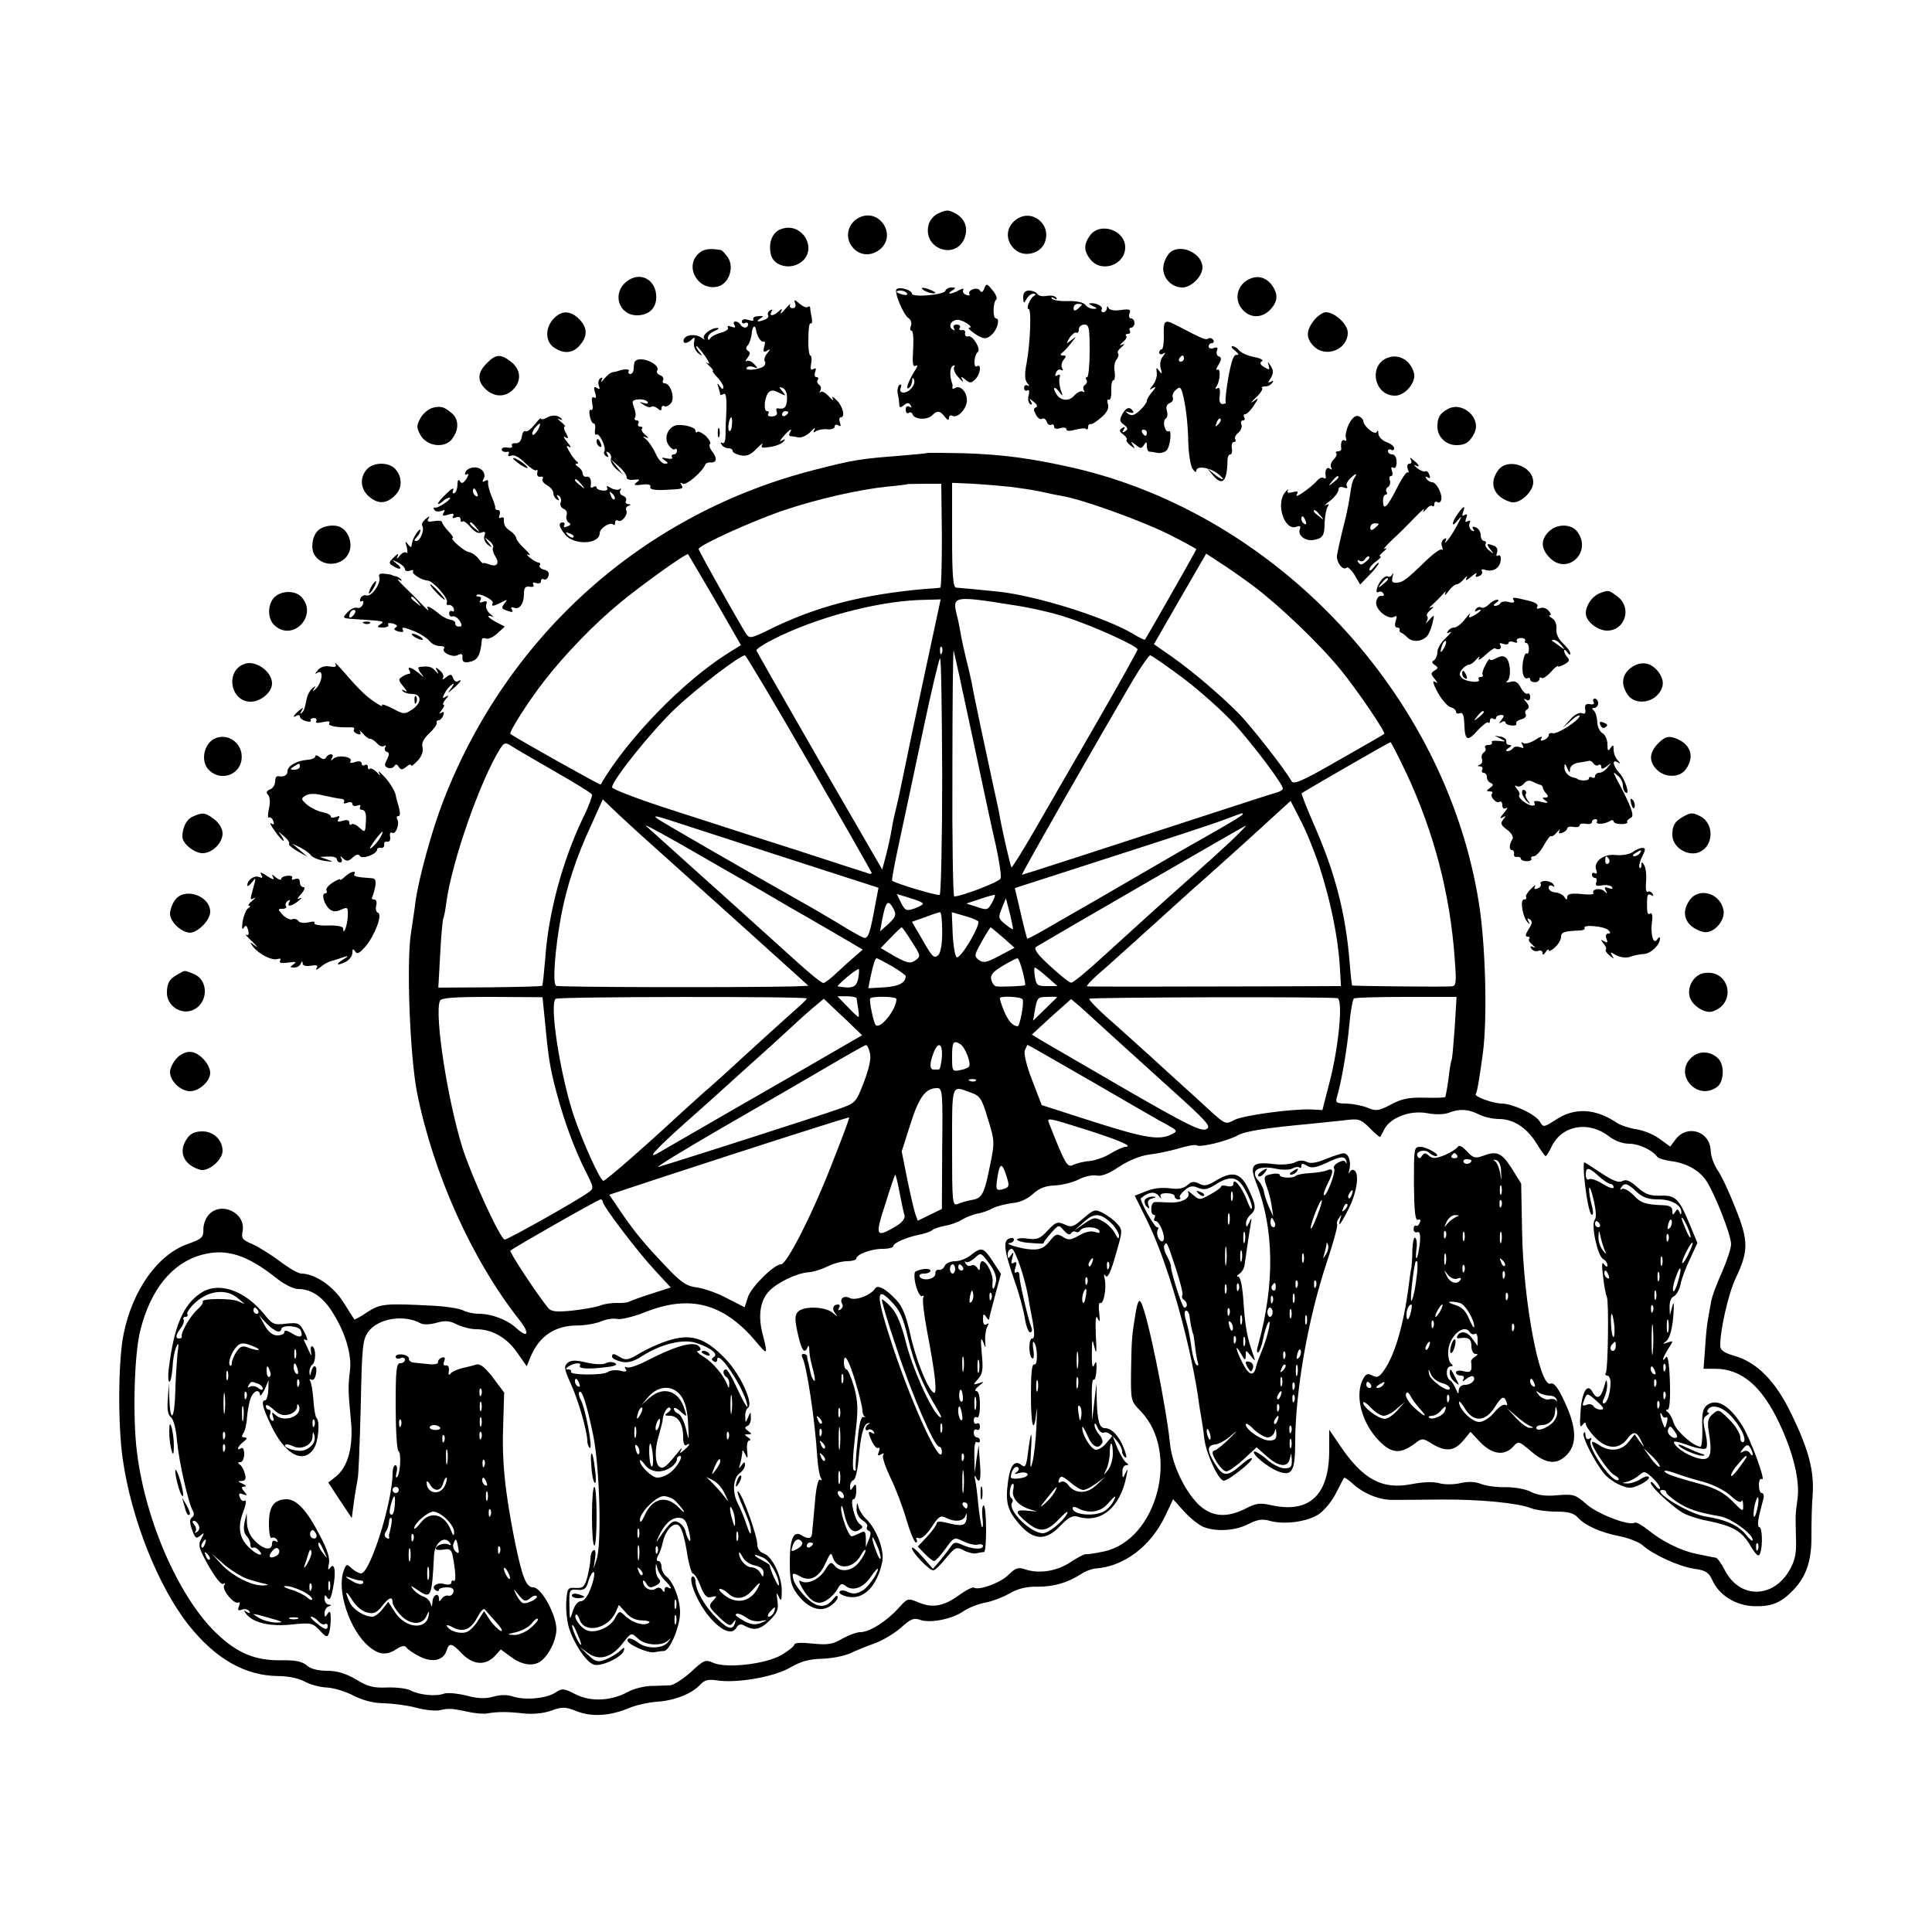 <?xml version="1.0" standalone="no"?>
<!DOCTYPE svg PUBLIC "-//W3C//DTD SVG 20010904//EN"
 "http://www.w3.org/TR/2001/REC-SVG-20010904/DTD/svg10.dtd">
<svg version="1.0" xmlns="http://www.w3.org/2000/svg"
 width="625pt" height="625pt" viewBox="0 0 625 625"
 preserveAspectRatio="xMidYMid meet">
<g transform="translate(0,625) scale(0.1,-0.1)"
fill="#000000" stroke="none">
<path d="M3032 5558 c-12 -6 -25 -22 -28 -35 -20 -77 86 -116 116 -44 13 33 2
64 -30 81 -23 12 -28 12 -58 -2z"/>
<path d="M2779 5546 c-34 -17 -46 -58 -26 -89 21 -33 61 -39 92 -15 59 46 0
137 -66 104z"/>
<path d="M3285 5538 c-32 -25 -33 -67 -2 -95 30 -27 83 -14 97 23 23 60 -45
112 -95 72z"/>
<path d="M2522 5507 c-25 -12 -37 -45 -28 -81 8 -33 53 -48 88 -30 72 38 15
144 -60 111z"/>
<path d="M3526 5488 c-21 -29 -20 -51 2 -78 36 -44 112 -17 112 40 0 56 -82
83 -114 38z"/>
<path d="M2258 5428 c-44 -44 2 -120 64 -105 36 9 54 61 33 94 -9 12 -19 24
-23 24 -38 7 -58 3 -74 -13z"/>
<path d="M3787 5435 c-9 -7 -20 -26 -23 -43 -7 -36 23 -72 61 -72 29 0 65 36
65 65 0 44 -67 77 -103 50z"/>
<path d="M2027 5339 c-48 -37 -26 -109 34 -109 38 0 62 23 62 59 0 57 -53 85
-96 50z"/>
<path d="M4039 5346 c-34 -17 -46 -58 -26 -89 23 -35 64 -40 94 -11 27 27 29
51 8 81 -19 26 -47 34 -76 19z"/>
<path d="M3184 5317 c-4 -12 -9 -15 -14 -7 -3 6 -14 8 -23 4 -9 -3 -14 -10
-11 -15 3 -5 -2 -6 -10 -3 -9 3 -13 11 -10 16 4 6 -2 5 -14 -1 -25 -14 -43
-14 -22 -1 13 8 13 10 -2 10 -9 0 -18 -5 -20 -11 -4 -13 -108 -22 -108 -9 0
11 -37 23 -49 15 -11 -6 21 -84 39 -95 7 -5 10 -15 7 -24 -4 -9 -3 -16 2 -16
5 0 7 -27 5 -61 -3 -46 -1 -58 9 -52 7 4 6 -2 -4 -17 -21 -34 -31 -63 -19 -55
6 3 10 14 11 23 0 11 2 12 6 4 6 -16 -15 -42 -34 -42 -10 0 -13 6 -9 16 3 8 2
12 -4 9 -5 -3 -8 -16 -6 -28 3 -12 5 -28 5 -36 1 -10 4 -11 15 -2 11 9 16 9
22 0 4 -8 3 -9 -4 -5 -7 4 -12 1 -12 -9 0 -9 4 -14 9 -11 5 4 11 2 13 -4 5
-17 47 -20 63 -4 17 17 26 16 42 -5 9 -11 12 -12 13 -3 0 7 5 10 11 7 16 -10
47 23 47 50 0 28 -22 50 -38 40 -6 -4 -10 -3 -9 2 1 4 1 10 -1 13 -8 23 -8 50
2 56 6 4 8 3 5 -3 -4 -6 2 -22 14 -34 11 -13 17 -17 13 -9 -7 13 -5 13 9 2 14
-12 19 -12 32 1 17 17 21 52 5 42 -12 -7 -9 37 3 46 12 9 -17 56 -31 51 -7 -2
-11 2 -10 10 2 7 -3 12 -10 10 -8 -1 -11 2 -7 8 3 5 -1 10 -10 10 -10 0 -13
-5 -9 -12 4 -7 3 -8 -4 -4 -18 11 -2 35 21 31 21 -5 48 -25 32 -25 -5 0 2 -8
15 -17 31 -22 42 -22 61 -3 17 18 24 50 11 50 -11 0 -10 53 1 61 4 3 -1 17
-12 30 -18 22 -20 23 -27 6z m-250 -16 c4 -5 -3 -7 -14 -4 -23 6 -26 13 -6 13
8 0 17 -4 20 -9z"/>
<path d="M2990 5310 c8 -5 22 -9 30 -9 10 0 8 3 -5 9 -27 12 -43 12 -25 0z"/>
<path d="M3310 5288 c1 -21 2 -21 11 -5 5 9 15 17 22 17 8 0 9 -3 1 -8 -13 -9
-26 -42 -16 -42 9 0 5 -110 -7 -175 -7 -35 -6 -54 2 -64 8 -9 8 -12 1 -8 -6 3
-11 0 -11 -8 0 -8 5 -11 10 -8 6 4 8 -2 5 -15 -4 -12 -1 -25 4 -29 7 -4 8 -1
3 8 -7 11 -5 11 9 -1 11 -8 14 -16 7 -18 -8 -3 -8 -9 0 -23 5 -11 14 -17 20
-14 5 4 12 -1 15 -9 3 -9 10 -13 15 -10 5 3 9 0 9 -6 0 -7 8 -9 20 -5 11 3 20
2 20 -4 0 -6 11 -6 29 -1 16 4 32 6 35 2 3 -3 6 0 6 6 0 7 3 11 8 10 4 -2 19
8 35 22 19 16 25 30 21 43 -3 11 -2 17 3 14 5 -3 9 10 8 29 -1 18 2 34 7 34 4
0 6 12 4 27 -3 15 0 33 6 40 6 7 8 16 5 20 -4 3 1 12 11 20 11 10 12 12 2 8
-10 -4 -9 -2 2 8 10 8 15 17 11 20 -3 4 -1 7 6 7 7 0 9 5 6 10 -3 6 -1 10 4
10 6 0 11 7 11 15 0 8 -5 15 -11 15 -6 0 -8 7 -5 16 5 13 0 15 -29 11 -20 -3
-36 0 -39 7 -3 7 -5 7 -5 -1 -1 -7 -6 -13 -12 -13 -5 0 -8 4 -5 9 6 9 -17 22
-37 20 -7 0 -3 -4 8 -9 15 -7 16 -9 4 -9 -9 -1 -22 5 -28 13 -7 8 -29 13 -57
12 -25 -1 -48 3 -51 8 -4 5 0 6 7 1 8 -5 11 -4 7 2 -4 6 -17 8 -31 6 -13 -3
-27 0 -30 6 -4 6 -16 11 -27 11 -13 0 -19 -7 -19 -22z m190 -23 c0 -2 -6 -8
-13 -14 -10 -8 -14 -7 -14 2 0 8 6 14 14 14 7 0 13 -1 13 -2z m25 -150 c0 -47
-4 -85 -8 -85 -5 0 -6 -4 -2 -9 3 -5 1 -12 -5 -16 -6 -4 -7 -11 -4 -17 4 -6 2
-8 -3 -5 -6 4 -18 -2 -28 -13 -17 -19 -43 -17 -57 4 -14 21 -8 30 7 10 14 -18
15 -18 6 6 -4 14 -6 31 -3 39 3 8 0 11 -7 7 -7 -5 -9 -1 -5 8 3 9 11 13 17 9
6 -3 7 -1 3 6 -4 6 -2 18 4 26 10 12 10 15 -1 15 -9 0 -10 3 -4 8 6 4 19 18
30 32 18 23 19 24 1 10 -18 -14 -18 -14 -6 7 8 12 18 19 22 17 4 -3 8 2 8 10
0 9 8 16 18 16 15 0 17 -11 17 -85z"/>
<path d="M2572 5269 c4 -9 1 -16 -8 -16 -7 0 -11 5 -8 11 3 6 -4 0 -16 -14
-12 -14 -18 -18 -14 -10 6 12 4 13 -7 3 -16 -16 -33 -17 -23 -1 4 7 3 8 -5 4
-6 -4 -9 -11 -6 -16 3 -4 -2 -11 -11 -14 -23 -9 -31 -7 -14 4 12 7 10 9 -7 7
-12 0 -19 -5 -16 -10 3 -5 -4 -6 -16 -2 -13 4 -21 2 -21 -5 0 -6 5 -8 10 -5 6
3 10 1 10 -4 0 -14 -17 -14 -25 -1 -3 6 -11 10 -16 10 -6 0 -7 -5 -3 -12 5 -8
2 -9 -10 -5 -10 4 -15 3 -11 -3 3 -5 -7 -12 -22 -16 -15 -4 -31 -12 -35 -18
-5 -8 -8 -7 -8 2 0 7 10 17 23 22 12 5 15 9 7 9 -21 0 -51 -24 -42 -35 4 -4 0
-3 -8 3 -19 14 -52 11 -58 -5 -5 -15 11 -15 26 0 9 9 11 7 7 -10 -2 -12 4 -26
13 -34 15 -12 16 -11 3 5 -7 9 -11 17 -8 17 3 0 16 -15 28 -32 13 -19 17 -29
8 -23 -8 6 -6 2 4 -7 11 -10 16 -18 13 -18 -3 0 3 -9 14 -20 11 -11 20 -26 20
-32 0 -9 -4 -8 -11 2 -9 12 -10 12 -5 -3 3 -10 6 -21 6 -23 0 -3 4 -2 10 1 9
6 12 -11 9 -72 -1 -16 -2 -42 -2 -60 0 -19 -4 -30 -10 -26 -6 3 -7 1 -3 -5 4
-7 14 -12 22 -12 8 0 14 -4 14 -9 0 -5 12 -11 26 -14 20 -4 33 2 52 22 14 14
22 20 18 13 -6 -11 -1 -12 24 -8 18 2 38 10 44 17 8 9 7 10 -4 4 -10 -6 -8 -1
4 13 20 23 32 30 21 12 -3 -5 -3 -10 2 -11 4 0 16 -2 26 -4 10 -2 27 6 39 18
11 12 17 16 13 8 -6 -10 -4 -12 6 -5 8 4 24 7 37 5 12 -1 22 3 22 9 0 6 5 8
12 4 8 -5 9 -2 5 9 -3 10 -2 17 3 17 15 0 7 35 -13 55 -12 12 -17 14 -13 5 4
-8 -1 -5 -12 7 -11 12 -23 19 -27 15 -5 -4 -5 -2 -1 5 3 6 2 14 -4 18 -6 4 -8
11 -5 16 4 5 2 9 -4 9 -6 0 -7 7 -4 17 4 11 3 14 -6 9 -8 -5 -10 0 -7 18 3 14
1 26 -3 26 -3 0 -7 24 -6 54 0 30 3 52 7 50 5 -3 6 5 4 18 -3 13 -5 27 -5 32
-1 5 -4 6 -8 3 -3 -4 -15 1 -26 10 -17 15 -19 15 -15 2z m-126 -87 c2 -19 17
-41 24 -37 5 3 6 -5 2 -17 -4 -16 -2 -19 9 -13 12 8 12 6 1 -8 -8 -9 -11 -21
-8 -26 4 -5 1 -13 -5 -17 -18 -11 -60 -14 -54 -4 3 5 13 6 22 3 15 -6 16 -5 3
9 -8 9 -19 13 -25 10 -5 -3 -4 1 3 10 9 12 10 18 2 23 -8 5 -8 11 0 19 5 7 11
25 12 39 2 22 11 28 14 9z m100 -222 c-1 -28 -8 -35 -30 -31 -5 1 -6 -4 -3
-12 3 -8 -3 -13 -14 -14 -11 -1 -17 2 -14 8 4 5 2 9 -4 9 -12 0 -8 47 6 61 8
8 18 7 34 -2 22 -11 23 -11 10 5 -12 14 -12 16 1 11 9 -4 15 -18 14 -35z m4
-44 c0 -3 -4 -8 -10 -11 -5 -3 -10 -1 -10 4 0 6 5 11 10 11 6 0 10 -2 10 -4z
m-182 -40 c-1 -14 -5 -23 -9 -20 -7 4 0 44 7 44 2 0 3 -11 2 -24z"/>
<path d="M1790 5218 c-27 -29 -26 -73 2 -92 33 -23 64 -19 87 11 24 30 20 58
-11 86 -27 23 -53 22 -78 -5z"/>
<path d="M4251 5214 c-26 -33 -27 -58 -1 -84 39 -39 110 -11 110 44 0 27 -42
66 -71 66 -9 0 -27 -12 -38 -26z"/>
<path d="M3767 5203 c-2 -5 -3 -25 -2 -45 0 -21 -3 -38 -7 -38 -4 0 -8 -5 -8
-11 0 -5 6 -7 13 -3 8 6 8 3 -1 -9 -8 -9 -11 -26 -7 -39 5 -18 4 -20 -5 -8 -9
13 -10 12 -8 -6 2 -11 -4 -29 -12 -39 -13 -17 -13 -18 0 -10 11 6 10 3 -2 -12
-10 -11 -18 -24 -18 -30 0 -5 -10 -19 -23 -31 -17 -16 -26 -18 -37 -11 -12 9
-12 10 3 5 11 -3 16 -2 12 4 -10 16 -23 12 -35 -11 -9 -17 -8 -23 6 -33 13
-10 14 -15 4 -21 -9 -6 -11 -4 -5 5 6 9 4 11 -5 5 -10 -6 -10 -11 3 -20 9 -7
14 -14 12 -17 -3 -3 2 -11 12 -19 15 -12 16 -12 8 1 -8 13 -7 13 9 1 15 -13
19 -13 27 0 7 11 9 11 9 -3 0 -10 3 -18 8 -19 4 0 16 -2 26 -4 10 -2 24 2 30
8 12 13 18 69 6 62 -4 -3 -10 4 -13 15 -3 11 -1 23 4 26 6 3 7 14 4 25 -4 12
-1 21 9 25 8 3 13 11 10 18 -3 7 2 18 10 25 12 10 15 9 20 -6 11 -37 19 -100
20 -163 1 -36 7 -74 13 -85 7 -11 13 -15 13 -8 0 17 41 12 69 -9 13 -10 20
-18 16 -18 -5 0 -18 8 -29 18 l-21 17 19 -23 c31 -36 46 -20 47 51 0 9 4 17 9
17 5 0 7 9 5 20 -2 11 1 20 6 20 6 0 8 4 5 9 -3 5 1 14 10 21 8 7 13 19 10 27
-3 7 -1 13 5 13 6 0 7 5 4 10 -3 6 -2 10 3 10 5 0 18 12 28 28 17 26 17 27 -2
13 -10 -7 -7 -2 8 12 15 14 24 28 21 31 -4 3 1 6 10 6 9 0 19 5 23 12 5 7 3 8
-5 3 -10 -5 -10 -3 0 12 9 16 9 24 0 39 -10 15 -11 16 -7 2 4 -15 3 -16 -14
-6 -13 8 -16 15 -8 19 7 4 -4 10 -25 14 -20 4 -41 13 -48 21 -6 8 -16 14 -22
14 -6 0 -2 -7 9 -15 11 -9 13 -14 5 -13 -10 2 -17 -18 -27 -71 -7 -41 -11 -78
-9 -81 2 -4 -2 -7 -10 -7 -9 0 -12 10 -9 29 2 19 -1 26 -8 22 -7 -5 -8 -2 -2
7 12 19 13 60 2 53 -5 -4 -4 4 4 16 10 17 10 24 1 27 -7 2 -9 11 -6 19 4 10 0
12 -11 8 -9 -3 -16 -1 -16 5 0 6 5 11 11 11 5 0 7 5 4 10 -4 6 -11 8 -16 5 -8
-6 -18 -2 -96 39 -35 18 -40 19 -46 9z m63 -113 c0 -5 -5 -10 -11 -10 -5 0 -7
5 -4 10 3 6 8 10 11 10 2 0 4 -4 4 -10z m111 -213 c-10 -9 -11 -8 -5 6 3 10 9
15 12 12 3 -3 0 -11 -7 -18z m-231 -27 c0 -5 -2 -10 -4 -10 -3 0 -8 5 -11 10
-3 6 -1 10 4 10 6 0 11 -4 11 -10z"/>
<path d="M1575 5075 c-31 -30 -32 -58 -3 -85 28 -25 62 -26 88 0 28 28 25 64
-6 89 -34 27 -50 26 -79 -4z"/>
<path d="M4490 5093 c-64 -23 -46 -123 23 -123 33 0 70 45 61 74 -11 40 -48
62 -84 49z"/>
<path d="M2055 5082 c-3 -3 -5 -14 -5 -24 0 -10 -5 -18 -11 -18 -5 0 -8 4 -5
9 5 8 -15 8 -34 1 -3 -1 -10 -3 -17 -4 -7 0 -19 -10 -28 -21 -9 -11 -13 -14
-9 -6 4 9 3 12 -4 7 -6 -4 -8 -14 -5 -23 5 -12 3 -14 -6 -8 -10 6 -11 2 -6
-15 5 -15 3 -20 -3 -16 -7 4 -9 -3 -6 -20 3 -14 1 -23 -4 -20 -5 3 -7 -6 -4
-19 2 -14 8 -25 13 -25 4 0 6 -9 4 -20 -2 -11 0 -18 4 -16 10 7 33 -42 26 -54
-3 -5 0 -12 6 -16 8 -5 9 -3 4 6 -6 9 -4 11 4 6 7 -5 10 -14 7 -21 -2 -7 5
-21 17 -32 l22 -18 -20 25 -20 25 27 -24 c15 -13 26 -29 25 -35 -1 -6 9 -10
23 -8 20 2 22 1 10 -8 -12 -9 -8 -11 16 -8 21 3 30 0 28 -7 -3 -8 11 -11 43
-10 64 3 65 3 57 17 -5 7 -3 8 5 3 11 -6 64 39 73 63 2 4 10 7 19 6 19 -1 19
17 1 38 -6 8 -9 18 -5 22 4 3 -3 15 -14 26 -12 10 -24 16 -27 13 -3 -4 -6 -2
-6 4 0 12 -47 23 -67 16 -25 -10 -35 -42 -20 -63 8 -11 17 -17 20 -13 4 3 7 1
7 -5 0 -7 -5 -12 -11 -12 -5 0 -8 -4 -5 -9 4 -5 -4 -7 -16 -4 -19 4 -20 3 -8
-6 13 -9 13 -11 0 -11 -8 0 -22 15 -29 33 -8 17 -22 38 -30 45 -13 11 -13 12
-1 7 10 -4 9 -2 -2 8 -10 8 -15 17 -11 20 3 4 1 7 -6 7 -7 0 -9 5 -6 10 3 6 1
10 -5 10 -6 0 -9 4 -6 9 4 5 2 20 -3 33 -8 21 -6 24 15 26 12 1 26 -3 29 -8 3
-6 -2 -7 -12 -4 -17 5 -17 5 0 -6 10 -7 21 -9 24 -6 4 3 12 1 20 -5 10 -9 13
-8 13 0 0 7 4 10 9 7 5 -3 14 1 21 9 15 17 -1 65 -20 65 -6 0 -8 5 -5 10 3 6
-1 13 -9 16 -9 3 -13 10 -10 15 12 20 -53 49 -71 31z"/>
<path d="M1400 4931 c-14 -4 -32 -19 -40 -34 -13 -24 -13 -30 0 -54 21 -38 81
-45 104 -11 21 29 20 61 -1 80 -27 23 -36 25 -63 19z"/>
<path d="M4684 4927 c-26 -14 -34 -27 -34 -58 0 -32 28 -59 61 -59 30 0 43 9
58 38 25 48 -37 105 -85 79z"/>
<path d="M1767 4898 c-9 -5 -17 -6 -17 -2 0 4 -9 -5 -21 -20 -11 -14 -24 -24
-29 -21 -5 3 -10 -5 -12 -17 -2 -15 -9 -22 -20 -22 -10 1 -15 -3 -12 -8 4 -5
-3 -8 -14 -6 -12 2 -20 -1 -19 -7 1 -5 8 -8 16 -7 7 2 10 -1 6 -7 -3 -7 0 -8
9 -5 10 4 27 -6 45 -24 17 -16 33 -27 36 -23 4 3 5 -1 3 -9 -2 -8 3 -14 10
-12 8 1 11 -2 7 -7 -3 -6 4 -15 15 -21 11 -6 20 -17 20 -25 0 -7 5 -17 12 -21
7 -5 8 -3 3 6 -5 8 -4 11 3 6 6 -4 9 -13 6 -21 -4 -8 1 -17 9 -21 9 -3 13 -12
10 -21 -3 -8 0 -18 6 -23 9 -5 8 -9 -4 -13 -9 -4 -13 -3 -10 3 3 6 1 10 -4 10
-16 0 -13 -15 7 -39 28 -36 112 -32 112 4 0 16 34 38 44 28 3 -3 6 -1 6 6 0 7
4 10 9 7 12 -8 34 20 27 33 -3 5 0 12 6 14 10 4 10 6 0 6 -7 1 -10 6 -7 11 3
6 -1 13 -9 16 -9 3 -13 11 -9 18 3 6 3 8 -2 4 -4 -4 -17 -3 -28 3 -13 8 -17 8
-13 1 4 -6 -2 -10 -14 -9 -11 1 -20 5 -20 10 0 4 -5 5 -10 2 -6 -4 -10 -3 -9
2 3 20 -2 33 -13 31 -7 -2 -12 3 -13 10 0 7 -7 17 -15 22 -8 5 -10 10 -5 10 7
0 7 3 0 8 -5 4 -16 18 -23 31 -11 19 -11 22 0 15 7 -4 4 3 -7 16 -11 13 -14
20 -7 16 11 -7 12 -4 3 13 -7 11 -8 21 -4 21 4 0 -2 7 -13 16 -10 8 -12 12 -4
8 8 -4 11 -3 7 1 -11 13 -31 14 -50 3z m-27 -39 c-7 -11 -14 -18 -17 -15 -3 3
0 12 7 21 18 21 23 19 10 -6z m141 -176 c13 -16 12 -17 -3 -4 -10 7 -18 15
-18 17 0 8 8 3 21 -13z m107 -48 c-3 -3 -9 2 -12 12 -6 14 -5 15 5 6 7 -7 10
-15 7 -18z m-133 -123 c-3 -3 -11 0 -18 7 -9 10 -8 11 6 5 10 -3 15 -9 12 -12z"/>
<path d="M4364 4879 c-8 -17 -13 -37 -10 -45 3 -9 1 -12 -4 -9 -9 6 -14 -8
-11 -27 0 -5 -4 -8 -11 -8 -6 0 -9 -3 -5 -6 3 -4 -1 -13 -9 -21 -8 -8 -11 -19
-8 -25 4 -7 2 -8 -4 -4 -11 7 -17 -6 -13 -27 1 -5 -3 -6 -8 -3 -5 3 -14 -1
-21 -10 -19 -21 -75 -61 -65 -44 6 10 3 12 -13 8 -15 -4 -20 -2 -16 5 3 7 -1
4 -9 -6 -31 -38 -1 -126 37 -111 11 4 15 2 11 -8 -8 -19 17 -39 43 -35 31 5
37 14 37 55 1 21 5 43 9 51 7 10 5 12 -5 7 -8 -4 -2 2 14 14 15 12 27 28 27
36 0 8 6 11 17 7 10 -4 14 -2 10 4 -4 6 3 19 15 29 13 12 18 13 13 4 -10 -16
-11 -17 -20 -75 -3 -22 -13 -67 -22 -100 -8 -33 -16 -70 -18 -82 -2 -23 20
-51 32 -39 3 3 15 -8 25 -24 l18 -31 30 31 c17 17 30 34 30 38 0 4 -7 -2 -15
-12 -8 -11 -15 -15 -15 -8 0 6 10 18 22 26 12 9 18 16 13 16 -5 0 0 7 11 16
10 8 12 12 4 9 -8 -4 3 9 24 29 22 20 55 53 74 73 20 21 32 31 28 23 -5 -9 -2
-8 7 2 8 10 17 15 20 11 4 -3 7 -1 7 6 0 7 4 10 9 7 5 -4 11 -1 13 6 6 17 -15
58 -29 58 -6 0 -15 5 -19 12 -4 7 -3 8 4 4 8 -5 10 -2 6 8 -3 9 -9 14 -14 11
-4 -2 -16 3 -26 11 -10 9 -13 13 -6 9 17 -9 15 0 -5 16 -11 10 -14 10 -9 2 4
-8 2 -13 -4 -13 -7 0 -9 -7 -6 -17 4 -10 4 -14 0 -11 -3 4 -20 -20 -36 -53
-31 -61 -44 -73 -44 -39 0 11 4 20 9 20 4 0 6 4 2 9 -3 5 0 13 6 16 5 4 8 13
5 21 -3 8 -1 14 4 14 5 0 6 7 3 17 -4 10 -2 14 4 10 6 -4 11 3 11 18 0 15 -6
25 -14 25 -8 0 -14 5 -14 11 0 5 5 7 10 4 6 -3 10 -1 10 5 0 6 -11 15 -25 20
-14 5 -25 17 -26 27 0 10 -3 13 -5 6 -6 -13 -44 19 -44 36 0 5 -7 11 -15 15
-10 3 -20 -5 -31 -25z m-34 -173 c0 -2 -8 -10 -17 -17 -16 -13 -17 -12 -4 4
13 16 21 21 21 13z m-59 -123 c13 -16 12 -17 -3 -4 -10 7 -18 15 -18 17 0 8 8
3 21 -13z m-47 -19 c3 -8 2 -12 -4 -9 -6 3 -10 10 -10 16 0 14 7 11 14 -7z
m236 -9 c0 -2 -6 -8 -13 -14 -10 -8 -14 -7 -14 2 0 8 6 14 14 14 7 0 13 -1 13
-2z m-30 -109 c0 -2 -6 -9 -14 -15 -11 -9 -16 -9 -22 0 -4 7 -3 9 4 5 6 -3 13
-2 17 4 6 10 15 14 15 6z"/>
<path d="M2322 4850 c0 -14 2 -19 5 -12 2 6 2 18 0 25 -3 6 -5 1 -5 -13z"/>
<path d="M1930 4821 c0 -6 4 -13 10 -16 6 -3 7 1 4 9 -7 18 -14 21 -14 7z"/>
<path d="M2997 4784 c-1 -1 -38 -4 -82 -8 -131 -10 -156 -14 -276 -45 -555
-140 -997 -534 -1205 -1072 -37 -95 -80 -252 -90 -327 -3 -26 -10 -69 -14 -97
-16 -95 -4 -400 19 -519 53 -264 178 -542 332 -737 34 -43 27 -60 -10 -26 -30
28 -81 47 -123 47 -16 0 -39 5 -50 11 -12 6 -55 13 -97 15 -154 8 -171 7 -213
-21 -22 -15 -41 -25 -42 -23 -1 2 -17 26 -35 55 -32 52 -93 93 -136 93 -10 0
-41 18 -70 40 -28 21 -68 46 -88 55 -33 14 -37 19 -32 43 10 59 -70 97 -110
52 -10 -11 -18 -33 -17 -48 0 -25 -5 -30 -50 -46 -97 -34 -179 -148 -208 -291
-18 -85 -19 -294 -3 -405 28 -195 115 -413 214 -538 87 -109 182 -163 289
-164 30 0 65 -7 84 -17 17 -10 50 -19 72 -20 23 -1 63 -13 89 -27 32 -16 66
-24 99 -24 28 -1 74 -7 101 -14 28 -8 61 -11 75 -9 32 7 37 7 91 -4 25 -6 54
-8 65 -6 33 6 67 6 118 0 30 -3 64 0 89 9 36 13 45 13 83 -2 49 -19 109 -15
170 11 22 9 62 18 91 20 56 4 112 26 139 56 13 14 25 17 53 13 64 -10 186 11
238 42 35 20 61 27 103 28 31 1 72 9 91 18 19 9 54 23 79 32 25 9 62 31 84 50
32 29 42 33 62 26 32 -12 105 2 141 28 16 11 47 23 68 27 22 4 58 17 80 30 28
16 56 23 92 22 53 0 97 13 142 42 13 9 34 16 45 17 92 6 179 72 226 171 l25
53 36 -40 c20 -22 48 -44 63 -50 42 -16 103 -12 145 10 30 15 46 17 69 10 48
-13 121 -3 159 22 18 13 43 43 55 68 13 25 24 47 26 49 1 3 12 -5 25 -16 36
-34 89 -56 132 -55 22 0 92 0 155 1 128 1 250 -11 293 -28 16 -6 52 -11 81
-11 40 0 57 -5 70 -19 25 -27 75 -49 137 -61 29 -6 62 -19 73 -29 33 -30 118
-69 167 -76 37 -5 47 -12 58 -36 21 -49 76 -83 135 -85 57 -2 88 11 128 53 42
44 59 96 58 176 0 40 1 99 4 132 5 77 -13 146 -69 261 -51 106 -110 166 -184
188 -33 9 -46 18 -46 32 -1 49 26 168 49 217 43 90 43 122 0 229 -20 51 -46
107 -58 123 -11 17 -22 45 -22 64 -3 61 -74 84 -112 37 l-19 -25 -36 26 c-19
14 -53 27 -74 30 -21 3 -49 12 -63 21 -70 47 -137 50 -198 9 -38 -24 -39 -25
-51 -5 -15 24 -86 57 -122 58 -28 0 -92 23 -85 31 4 4 11 43 23 131 15 114 9
351 -13 488 -107 671 -650 1253 -1309 1406 -142 32 -231 44 -363 48 -62 1
-113 2 -115 0z m50 -266 c0 -93 -2 -168 -5 -169 -4 -1 -25 -3 -47 -4 -205 -18
-357 -57 -511 -134 -53 -26 -60 -27 -70 -12 -22 34 -154 269 -154 275 0 12
179 93 278 126 110 37 245 67 334 76 35 3 64 7 65 8 1 0 25 1 55 1 l53 0 2
-167z m223 157 c30 -4 73 -10 95 -15 22 -5 55 -12 73 -15 64 -11 248 -77 340
-122 50 -25 92 -48 92 -50 0 -3 -157 -279 -166 -292 -2 -2 -18 6 -36 17 -89
54 -315 125 -438 138 -67 7 -121 12 -137 13 -10 1 -13 42 -13 170 l0 169 68
-3 c37 -2 92 -7 122 -10z m-957 -366 l84 -146 -45 -28 c-146 -93 -324 -277
-409 -423 -1 -3 -281 154 -292 164 -5 5 56 102 108 169 67 87 166 189 248 256
73 60 214 161 219 156 1 -1 40 -68 87 -148z m1742 45 c84 -63 212 -185 283
-272 53 -65 146 -202 140 -206 -1 -2 -68 -40 -147 -85 -118 -68 -146 -80 -153
-68 -21 38 -129 176 -169 217 -61 62 -153 140 -220 187 l-56 39 84 146 85 147
41 -27 c23 -14 74 -50 112 -78z m-780 -61 c55 -8 134 -26 175 -40 87 -28 230
-93 230 -104 0 -4 -57 -106 -126 -226 -69 -120 -160 -277 -202 -350 -42 -73
-78 -131 -80 -129 -3 4 -28 110 -38 166 -2 14 -11 54 -19 90 -20 92 -66 307
-71 339 -3 14 -11 51 -19 81 -7 30 -16 69 -18 85 -3 17 -8 42 -12 57 -15 60
-8 61 180 31z m-238 -10 c-14 -64 -79 -369 -82 -383 -2 -8 -13 -62 -25 -120
-12 -58 -25 -121 -30 -140 -5 -19 -12 -51 -15 -70 -3 -19 -11 -57 -18 -84
l-13 -49 -203 351 c-111 193 -203 354 -204 358 -1 4 23 20 53 35 134 69 329
122 473 128 l70 2 -6 -28z m10 -145 c-3 -8 -6 -5 -6 6 -1 11 2 17 5 13 3 -3 4
-12 1 -19z m98 -268 c31 -146 65 -307 77 -357 11 -51 18 -98 15 -105 -4 -11
-127 -58 -150 -58 -4 0 -7 181 -6 403 0 221 2 398 4 392 2 -5 29 -129 60 -275z
m-527 -90 c111 -192 202 -352 202 -354 0 -3 -6 -4 -12 -1 -7 2 -103 33 -213
69 -110 35 -293 94 -407 131 -117 37 -208 72 -208 78 1 24 132 187 207 257 71
67 207 170 223 170 3 0 97 -157 208 -350z m1211 275 c55 -42 130 -109 166
-149 63 -70 155 -193 155 -207 0 -4 -8 -9 -17 -12 -10 -2 -101 -32 -203 -65
-334 -109 -621 -202 -624 -202 -4 0 244 434 361 633 25 42 50 77 54 77 4 0 53
-34 108 -75z m-781 -315 c0 -209 -4 -382 -8 -385 -7 -4 -146 38 -154 46 -2 2
9 60 24 129 15 69 49 230 76 357 27 128 52 233 55 233 4 0 6 -171 7 -380z
m-1256 16 c65 -37 120 -71 123 -76 2 -4 -10 -38 -29 -76 -66 -137 -112 -308
-122 -453 -4 -47 -8 -88 -10 -90 -2 -2 -79 -4 -170 -5 l-166 -1 6 109 c3 59 8
111 10 115 2 3 7 27 10 52 18 133 110 395 174 497 13 20 17 21 36 9 11 -8 74
-44 138 -81z m2758 -8 c89 -191 141 -390 156 -599 6 -82 5 -89 -12 -90 -34 -2
-317 1 -320 3 -1 2 -5 36 -8 76 -13 158 -47 288 -113 439 -25 57 -44 105 -42
107 6 5 283 165 287 165 2 1 25 -45 52 -101z m-2500 -178 c3 -3 75 -68 160
-144 191 -171 323 -291 370 -333 l35 -32 -45 -2 c-176 -4 -764 -3 -771 2 -12
7 -4 115 16 225 18 96 49 191 99 298 l36 80 47 -45 c26 -24 50 -46 53 -49z
m2219 -125 c35 -108 59 -225 65 -317 l4 -68 -267 -1 c-307 -1 -543 -1 -554 0
-4 1 12 18 35 39 24 20 60 53 81 72 22 19 49 44 61 55 13 11 58 52 102 92 44
40 91 82 104 93 24 21 143 128 229 207 l46 42 32 -62 c18 -34 46 -103 62 -152z
m-249 171 c0 -4 -47 -32 -125 -76 -22 -12 -114 -65 -205 -118 -91 -53 -210
-122 -265 -153 -54 -32 -100 -57 -102 -56 -1 2 -11 39 -21 83 l-19 81 316 102
c174 56 339 110 366 121 59 22 55 21 55 16z m-1790 -40 c58 -19 219 -71 358
-116 l254 -82 -7 -36 c-21 -116 -26 -131 -43 -125 -9 4 -45 24 -80 46 -36 21
-81 48 -101 59 -156 88 -478 273 -485 280 -15 12 -8 11 104 -26z m40 -96 c69
-40 141 -81 160 -92 19 -11 76 -44 125 -73 50 -28 123 -71 163 -94 l73 -43
-23 -20 c-13 -11 -40 -35 -60 -54 -20 -19 -40 -34 -44 -34 -8 0 -49 34 -154
130 -47 42 -159 144 -250 225 -91 82 -167 150 -170 153 -10 9 59 -28 180 -98z
m1710 47 c-31 -29 -91 -83 -135 -122 -87 -77 -134 -120 -275 -248 -52 -48 -99
-87 -105 -86 -5 0 -36 24 -68 54 -42 38 -54 56 -45 62 29 18 673 391 678 392
3 0 -20 -23 -50 -52z m-995 -199 c3 -3 -8 -10 -24 -16 -29 -10 -32 -9 -46 17
l-14 29 39 -12 c21 -6 41 -14 45 -18z m223 0 c-12 -22 -16 -23 -47 -12 l-35
11 45 15 c24 8 45 14 47 13 2 -2 -2 -14 -10 -27z m69 -84 c-1 -1 -13 6 -26 17
-22 18 -22 21 -10 51 l13 32 13 -49 c6 -27 11 -50 10 -51z m-386 65 c9 -18 7
-25 -16 -47 l-28 -25 7 39 c12 60 19 66 37 33z m157 -74 c0 -39 -5 -68 -13
-75 -14 -12 -19 -7 -58 62 l-27 46 43 15 c23 9 45 16 48 16 4 1 7 -28 7 -64z
m116 35 c10 -10 -55 -121 -69 -117 -5 2 -11 36 -13 75 l-3 71 38 -11 c21 -5
42 -14 47 -18z m-214 -67 c29 -45 29 -47 11 -60 -16 -11 -25 -9 -66 13 l-46
27 32 33 c18 19 34 34 36 34 2 0 17 -21 33 -47z m295 14 l37 -33 -49 -26 c-41
-22 -51 -24 -66 -14 -16 13 -16 16 9 60 14 25 27 46 29 46 1 0 19 -15 40 -33z
m-359 -93 c24 -14 44 -29 44 -32 -1 -22 -23 -33 -69 -36 l-52 -3 6 31 c10 47
16 66 21 66 3 0 25 -12 50 -26z m422 -16 c6 -23 10 -44 8 -45 -3 -3 -75 -6
-92 -4 -7 0 -14 10 -17 21 -4 15 4 26 36 45 23 14 45 25 48 25 4 0 11 -19 17
-42z m-532 -25 c-6 -27 -19 -32 -66 -24 -2 1 11 14 30 30 19 16 37 28 38 26 2
-2 1 -16 -2 -32z m611 7 l34 -30 -35 0 c-30 0 -34 3 -38 30 -3 17 -3 30 0 30
2 0 20 -13 39 -30z m-1625 -135 c12 -128 17 -159 38 -238 25 -94 58 -184 95
-257 26 -52 27 -54 9 -67 -33 -25 -261 -153 -271 -153 -14 0 -106 200 -137
297 -48 154 -91 430 -73 475 3 10 43 13 168 13 l164 -1 7 -69z m848 65 c0 -2
-11 -14 -24 -25 -22 -19 -193 -174 -226 -205 -9 -8 -36 -33 -60 -54 -25 -21
-67 -60 -95 -85 -124 -115 -246 -221 -253 -221 -10 0 -66 123 -96 211 -44 133
-80 364 -58 378 12 7 812 8 812 1z m161 1 c0 -3 3 -18 5 -33 3 -16 3 -28 1
-28 -2 0 -18 15 -35 33 l-33 34 31 0 c16 0 30 -3 31 -6z m129 -3 c0 -33 -52
-99 -67 -84 -7 7 -22 79 -18 86 5 8 85 7 85 -2z m408 -1 c6 -12 -9 -87 -16
-87 -16 1 -31 17 -45 52 -8 20 -14 38 -12 40 7 7 70 3 73 -5z m112 8 c0 -1
-17 -18 -39 -39 l-39 -38 5 29 c8 46 9 48 42 48 17 1 31 0 31 0z m906 -4 c20
-2 5 -163 -28 -284 l-20 -78 -37 2 c-64 2 -218 -19 -248 -34 -27 -15 -30 -14
-74 26 -25 23 -85 78 -134 122 -48 44 -93 85 -99 90 -6 6 -46 41 -88 79 -43
37 -76 71 -74 75 3 5 758 7 802 2z m380 -95 c-4 -55 -8 -102 -10 -105 -2 -3
-7 -31 -10 -60 -4 -30 -9 -57 -11 -60 -3 -2 -33 -3 -68 -2 -49 1 -72 -3 -107
-22 -40 -21 -48 -22 -75 -11 -16 7 -47 13 -68 14 -32 0 -37 3 -33 18 15 47 35
165 41 237 4 44 11 82 15 85 5 3 82 5 171 5 l161 0 -6 -99z m-1940 -3 l23 -22
-102 -59 c-56 -33 -194 -112 -307 -177 -113 -65 -220 -127 -239 -138 -54 -33
-33 -7 74 89 55 49 105 93 111 99 6 5 48 44 94 85 46 41 109 98 139 126 31 29
67 61 81 72 l25 21 39 -37 c22 -20 50 -47 62 -59z m765 37 c29 -27 102 -93
248 -225 129 -116 141 -130 123 -138 -17 -8 -63 15 -259 128 -131 76 -253 147
-272 158 l-33 20 63 58 64 57 25 -21 c14 -12 32 -29 41 -37z m-424 -88 c15 -9
35 -61 28 -72 -2 -4 -16 -10 -30 -12 -24 -5 -25 -3 -25 43 0 49 4 55 27 41z
m-293 -28 c5 -17 -2 -49 -19 -94 -26 -67 -26 -68 -83 -88 -58 -21 -536 -174
-582 -187 -14 -4 79 53 205 126 127 73 282 163 345 200 63 37 118 68 121 68 4
1 10 -11 13 -25z m233 -14 c-2 -22 -6 -40 -10 -40 -4 0 -11 0 -17 0 -13 0 -13
21 0 54 15 39 30 31 27 -14z m489 -81 c115 -67 224 -130 242 -139 30 -17 32
-19 15 -28 -40 -22 -85 -15 -252 38 l-171 55 -30 78 c-18 45 -28 87 -25 98 4
10 8 19 9 19 2 0 97 -55 212 -121z m-379 5 c-3 -3 -12 -4 -19 -1 -8 3 -5 6 6
6 11 1 17 -2 13 -5z m-109 -220 l-1 -195 -39 -19 -39 -19 -8 22 c-4 12 -16 63
-26 112 l-18 90 28 88 c28 88 49 117 87 117 17 0 18 -14 16 -196z m91 182 c32
-11 37 -19 57 -86 22 -71 22 -76 7 -149 -19 -95 -26 -108 -60 -113 -16 -3 -36
-9 -45 -13 -17 -7 -18 6 -18 184 0 208 -3 200 59 177z m1547 -66 c36 14 64 12
98 -5 15 -8 45 -15 65 -15 47 0 90 -28 121 -78 14 -23 27 -41 30 -42 3 0 12
15 20 32 34 68 119 83 185 32 19 -15 45 -24 66 -24 31 0 75 -21 90 -42 3 -5
23 -11 43 -14 50 -6 90 -28 114 -61 28 -41 82 -177 82 -208 0 -14 -14 -55 -30
-92 -17 -37 -33 -80 -35 -97 -3 -17 -8 -42 -10 -56 -3 -14 -7 -55 -9 -91 l-5
-67 39 0 c85 -1 150 -57 206 -176 46 -97 67 -187 59 -245 -7 -52 -7 -45 -5
-128 2 -47 -3 -71 -20 -101 -53 -94 -162 -95 -210 -2 -11 22 -25 41 -30 41 -6
1 -13 2 -17 3 -5 1 -26 5 -48 10 -48 10 -109 40 -154 77 -19 15 -38 26 -43 23
-18 -11 -120 28 -156 60 -35 31 -41 33 -93 29 -39 -4 -65 0 -87 11 -17 9 -52
15 -81 15 -28 -1 -63 4 -79 10 -19 8 -41 9 -68 3 -22 -5 -52 -5 -69 0 -19 5
-52 4 -87 -3 -96 -19 -159 14 -234 126 l-34 50 0 -67 c0 -145 -64 -205 -189
-177 -34 8 -48 6 -81 -11 -62 -32 -112 -27 -154 14 -45 46 -84 128 -91 196
-13 125 -73 421 -94 457 -6 11 -11 2 -17 -33 -13 -79 -13 -84 -15 -187 -1 -99
-1 -99 31 -132 128 -132 54 -417 -119 -454 -28 -6 -55 -10 -59 -9 -4 1 -25
-10 -48 -25 -44 -30 -103 -39 -147 -24 -23 8 -31 5 -54 -17 -25 -26 -96 -52
-112 -42 -4 3 -26 -8 -48 -24 -49 -36 -86 -43 -131 -24 -36 15 -36 14 -66 -19
-38 -42 -93 -77 -123 -77 -12 0 -38 -10 -58 -21 -30 -18 -46 -21 -96 -16 -35
4 -59 3 -59 -3 0 -5 -19 -20 -42 -34 -53 -30 -179 -44 -221 -25 -25 11 -30 9
-72 -30 -24 -22 -55 -42 -67 -43 -13 0 -41 -2 -63 -2 -22 -1 -55 -9 -73 -19
-55 -30 -121 -33 -170 -8 -39 20 -44 20 -66 5 -30 -19 -99 -25 -137 -12 -18 6
-40 6 -64 -1 -26 -7 -50 -6 -87 4 -29 7 -61 10 -72 6 -27 -10 -81 -4 -109 11
-12 6 -46 10 -75 9 -43 -2 -63 3 -100 26 -33 19 -61 28 -93 28 -30 0 -54 6
-66 17 -15 13 -36 18 -85 17 -80 -1 -138 22 -202 82 -123 113 -235 364 -263
592 -14 112 -9 316 11 393 33 133 103 219 200 245 78 21 146 0 243 -78 23 -18
53 -33 68 -33 43 0 81 -26 113 -79 40 -64 61 -136 54 -186 -6 -51 -6 -64 3
-157 9 -88 -9 -154 -50 -186 l-23 -18 38 -58 38 -57 7 53 c4 29 10 62 12 73 3
11 7 116 10 234 4 194 6 217 24 242 31 44 116 58 170 28 9 -5 32 -4 52 2 28 8
43 6 66 -6 17 -8 44 -15 61 -15 51 0 98 -26 132 -74 l32 -46 13 32 c28 66 79
100 150 100 24 0 59 6 77 13 18 8 42 11 54 8 11 -2 50 7 86 21 146 59 255 31
359 -91 41 -49 42 -49 24 22 -15 57 -8 106 19 136 26 29 90 60 128 63 17 1 45
10 63 19 18 9 46 17 63 17 16 0 30 4 30 8 0 14 48 32 85 32 19 0 35 4 35 9 0
10 44 29 85 37 16 3 34 9 40 14 6 5 26 12 44 15 18 3 42 12 54 20 12 7 34 16
49 19 14 2 37 10 49 17 13 7 42 14 64 17 25 2 50 14 67 30 20 18 40 26 70 27
24 1 58 10 77 19 18 10 45 16 58 13 17 -3 40 6 74 29 31 20 67 35 97 39 26 3
69 12 96 20 26 8 52 13 57 10 11 -8 98 13 133 32 25 14 91 24 241 38 22 2 66
7 97 10 55 7 58 6 89 -24 17 -18 33 -31 34 -29 1 2 8 14 14 26 20 37 83 61
137 51 26 -5 55 -5 70 1z m-1999 -176 c-61 -156 -142 -314 -160 -314 -23 0
-96 -73 -107 -105 l-11 -34 -57 29 c-31 17 -75 32 -97 35 -33 4 -50 15 -95 62
-76 80 -102 111 -149 179 l-40 59 157 52 c308 101 617 200 619 198 2 -1 -25
-73 -60 -161z m825 122 c107 -34 156 -55 129 -56 -7 0 -29 -10 -49 -22 -19
-12 -49 -22 -67 -24 -18 -1 -41 -7 -52 -12 -20 -11 -26 -1 -80 136 -7 17 -1
16 119 -22z m-256 -151 c10 -31 9 -35 -8 -41 -26 -8 -28 -4 -21 39 7 46 15 47
29 2z m-346 -52 c6 -32 13 -65 16 -74 3 -11 -7 -24 -31 -38 -62 -36 -65 -30
-31 74 16 52 31 95 32 95 2 0 8 -26 14 -57z m-960 -31 c0 -13 113 -162 169
-222 l51 -55 -62 -20 c-35 -11 -67 -23 -73 -26 -5 -3 -23 -5 -40 -4 -16 0 -41
-3 -55 -9 -14 -5 -54 -12 -90 -16 -52 -5 -67 -3 -77 9 -35 43 -126 181 -122
185 9 9 285 166 292 166 4 0 7 -4 7 -8z"/>
<path d="M4715 2539 c-4 -6 -23 -18 -42 -26 -28 -11 -38 -12 -50 -2 -11 10
-16 10 -23 0 -5 -9 -10 -10 -14 -2 -10 15 23 26 37 12 6 -6 16 -11 22 -11 20
1 -29 30 -50 30 -21 0 -21 -4 -21 -120 1 -89 4 -119 13 -116 7 3 10 -1 6 -9
-3 -8 -8 -13 -12 -10 -4 2 -8 -3 -8 -11 0 -8 6 -13 12 -10 8 3 11 -8 8 -37 -3
-23 -7 -44 -10 -47 -3 -3 -3 10 -1 28 3 18 1 35 -4 38 -4 3 -8 -14 -9 -38 0
-24 -2 -50 -3 -58 -2 -8 -6 -35 -9 -60 -16 -125 -44 -221 -79 -272 -16 -23
-23 -26 -38 -18 -15 8 -21 6 -30 -10 -27 -50 -8 -133 42 -191 46 -52 76 -56
126 -18 22 17 25 17 55 -2 44 -26 71 -24 100 10 l24 29 32 -34 c38 -39 78 -45
106 -14 17 19 18 19 58 -15 49 -42 84 -45 117 -10 32 34 30 88 -8 169 -22 48
-35 64 -46 60 -35 -14 -88 265 -92 489 l-3 158 -31 50 c-33 51 -48 57 -95 39
-22 -8 -30 -6 -50 16 -16 17 -26 21 -30 13z m-1 -27 c3 -5 -1 -9 -9 -9 -8 0
-12 4 -9 9 3 4 7 8 9 8 2 0 6 -4 9 -8z m46 -16 c0 -11 -19 -15 -25 -6 -3 5 1
10 9 10 9 0 16 -2 16 -4z m96 -37 c2 -31 1 -31 -3 -4 -3 16 -10 34 -16 38 -8
6 -7 7 3 4 9 -2 16 -17 16 -38z m1 -71 c-3 -7 -5 -2 -5 12 0 14 2 19 5 13 2
-7 2 -19 0 -25z m0 -40 c-3 -8 -6 -5 -6 6 -1 11 2 17 5 13 3 -3 4 -12 1 -19z
m-147 -35 c-8 -4 -21 -13 -28 -22 -11 -14 -11 -13 -2 7 6 12 18 22 28 21 14 0
14 -2 2 -6z m-33 -65 c-3 -8 -6 -5 -6 6 -1 11 2 17 5 13 3 -3 4 -12 1 -19z
m60 -10 c-3 -7 -5 -2 -5 12 0 14 2 19 5 13 2 -7 2 -19 0 -25z m120 -5 c-3 -10
-5 -4 -5 12 0 17 2 24 5 18 2 -7 2 -21 0 -30z m-180 -70 c-3 -10 -5 -4 -5 12
0 17 2 24 5 18 2 -7 2 -21 0 -30z m191 -8 c-3 -3 -9 2 -12 12 -6 14 -5 15 5 6
7 -7 10 -15 7 -18z m-283 -17 c-5 -48 -13 -90 -19 -96 -6 -5 6 100 13 126 1 1
3 2 5 2 2 0 2 -15 1 -32z m152 0 c-3 -8 -6 -5 -6 6 -1 11 2 17 5 13 3 -3 4
-12 1 -19z m-22 -24 c9 3 13 2 10 -4 -11 -17 -34 -11 -45 13 -10 21 -10 21 4
3 9 -11 22 -16 31 -12z m152 4 c-3 -8 -6 -5 -6 6 -1 11 2 17 5 13 3 -3 4 -12
1 -19z m10 -70 c-3 -8 -6 -5 -6 6 -1 11 2 17 5 13 3 -3 4 -12 1 -19z m-152
-14 c17 -7 45 -55 44 -76 0 -7 -7 4 -16 24 -11 28 -24 40 -47 47 -17 5 -23 10
-14 10 9 1 24 -2 33 -5z m-160 -25 c-6 -29 -15 -37 -15 -12 0 17 8 33 16 33 2
0 1 -10 -1 -21z m95 1 c-6 -11 -13 -20 -16 -20 -2 0 0 9 6 20 6 11 13 20 16
20 2 0 0 -9 -6 -20z m-23 -52 c-3 -8 -6 -5 -6 6 -1 11 2 17 5 13 3 -3 4 -12 1
-19z m260 -10 c-3 -8 -6 -5 -6 6 -1 11 2 17 5 13 3 -3 4 -12 1 -19z m-142 -8
c4 -6 11 -8 16 -5 5 4 9 -4 9 -17 l0 -22 -16 22 c-16 24 -39 29 -49 11 -4 -6
-1 -10 6 -8 30 4 39 -2 39 -26 0 -14 6 -25 13 -25 9 0 9 -2 -1 -9 -8 -4 -13
-11 -13 -15 4 -32 0 -38 -24 -32 -14 4 -25 2 -25 -4 0 -5 7 -10 16 -10 9 0 12
-5 8 -12 -5 -9 -2 -8 9 1 10 8 20 11 23 8 10 -10 -6 -27 -27 -27 -11 0 -19 -7
-20 -17 0 -14 -2 -14 -9 3 -5 12 -13 25 -19 29 -15 9 -14 45 2 45 8 0 8 3 2 8
-6 4 -11 21 -10 38 0 49 51 95 70 64z m-132 -45 c-3 -9 -8 -14 -10 -11 -3 3
-2 9 2 15 9 16 15 13 8 -4z m41 -119 c14 -3 26 -11 26 -17 0 -19 -65 26 -67
47 -3 17 -2 17 6 -2 5 -12 21 -24 35 -28z m300 -2 c3 -8 2 -12 -4 -9 -6 3 -10
10 -10 16 0 14 7 11 14 -7z m-529 -4 c3 -5 1 -10 -4 -10 -6 0 -11 5 -11 10 0
6 2 10 4 10 3 0 8 -4 11 -10z m40 0 c-3 -5 -12 -10 -18 -10 -7 0 -6 4 3 10 19
12 23 12 15 0z m118 -77 c29 -32 16 -28 -20 5 -16 16 -27 34 -25 42 3 9 8 7
15 -6 5 -10 19 -29 30 -41z m421 42 c11 0 20 -6 22 -13 1 -7 0 -8 -2 -3 -3 5
-13 7 -23 4 -9 -2 -24 4 -32 13 -12 16 -12 17 1 8 8 -5 24 -9 34 -9z m-327
-17 c-3 -8 -6 -5 -6 6 -1 11 2 17 5 13 3 -3 4 -12 1 -19z m187 -4 c3 -9 2 -12
-4 -9 -6 4 -22 -7 -36 -24 -15 -18 -35 -31 -49 -31 -23 0 -65 41 -65 64 0 6 9
-4 20 -22 27 -44 66 -41 95 5 23 36 30 40 39 17z m-398 -44 c10 0 29 10 43 23
l26 22 -24 -27 c-14 -16 -32 -28 -41 -28 -21 0 -70 37 -70 52 0 6 11 -1 25
-16 13 -14 32 -26 41 -26z m198 15 c-6 -16 -42 -30 -51 -21 -4 3 1 6 9 6 9 0
21 7 28 15 16 19 21 19 14 0z m351 -35 c-18 -20 -55 -33 -55 -19 0 5 8 9 18 9
23 0 42 19 43 45 1 17 2 18 6 2 3 -10 -3 -27 -12 -37z m-75 -13 c13 -5 13 -6
-1 -6 -8 -1 -28 14 -45 32 l-29 32 30 -26 c17 -15 37 -29 45 -32z"/>
<path d="M4695 1900 c-4 -12 -5 -24 -2 -27 3 -2 8 5 12 17 4 12 5 24 2 27 -3
2 -8 -5 -12 -17z"/>
<path d="M4690 1808 c0 -9 7 -22 17 -29 15 -13 15 -12 3 11 -17 34 -20 36 -20
18z"/>
<path d="M4290 2501 c-31 -13 -50 -16 -62 -10 -12 6 -25 6 -38 -1 -12 -6 -41
-9 -68 -6 -71 9 -81 -2 -58 -61 58 -149 60 -327 7 -521 -6 -18 -6 -30 -1 -27
5 3 12 22 16 43 4 20 11 44 16 52 14 23 -2 -49 -20 -90 -8 -19 -16 -41 -18
-49 -7 -35 -23 -32 -43 7 -24 46 -28 71 -6 32 12 -22 14 -22 15 -6 0 20 0 20
16 0 15 -19 16 -19 9 1 -21 59 -26 88 -32 168 -3 52 -10 87 -17 87 -6 0 -5 4
3 9 8 5 16 18 17 28 12 82 16 111 20 133 4 22 3 23 -5 5 -8 -16 -10 -16 -10
-4 -1 9 6 22 14 29 20 17 19 31 -7 85 -25 52 -51 58 -106 25 -26 -16 -37 -18
-53 -9 -16 8 -25 7 -38 -5 -13 -11 -29 -14 -58 -10 -25 3 -54 0 -76 -10 l-36
-14 39 -79 c65 -131 136 -376 166 -573 3 -25 8 -54 10 -65 2 -11 7 -42 10 -70
6 -48 46 -135 63 -135 14 0 91 60 91 71 0 6 -16 -3 -35 -20 -45 -39 -58 -39
-84 3 -27 43 -27 61 0 63 12 1 36 15 53 30 21 19 20 16 -4 -8 -20 -20 -42 -38
-50 -41 -11 -3 -10 -10 5 -36 11 -18 25 -32 32 -32 8 0 33 18 56 39 l42 39 33
-29 c39 -35 69 -38 75 -6 4 19 4 18 6 -5 1 -23 -3 -28 -24 -28 -13 0 -40 13
-58 30 -19 16 -37 27 -40 24 -8 -8 44 -51 78 -64 45 -17 55 0 55 99 1 162 41
393 101 574 22 65 37 122 35 126 -3 4 0 13 6 21 8 12 9 12 4 -2 -10 -34 2 -18
28 34 26 52 34 112 17 122 -5 4 -12 0 -15 -6 -3 -7 -4 -4 -1 8 7 26 -3 54 -19
53 -6 0 -31 -8 -56 -18z m66 -9 c1 -7 0 -8 -3 -2 -3 7 -11 6 -24 -1 -11 -5
-17 -15 -13 -20 6 -11 -26 -93 -33 -85 -3 2 3 18 11 35 21 40 21 55 -1 45 -10
-4 -35 -8 -55 -9 -21 -1 -41 -5 -45 -8 -9 -10 -53 -8 -53 2 0 4 -11 6 -25 3
-28 -5 -29 -9 -15 -47 5 -14 12 -40 14 -58 l5 -32 -14 30 c-7 17 -15 39 -16
50 -2 11 -10 26 -16 33 -32 34 -5 54 56 41 19 -4 42 -4 52 1 9 5 19 6 23 3 3
-3 6 -1 6 5 0 9 4 9 18 1 14 -9 28 -7 63 9 47 23 61 23 65 4z m-328 -91 c12
-21 22 -47 22 -57 -1 -11 -7 -1 -15 20 -15 42 -45 80 -45 57 0 -8 -7 -11 -20
-8 -11 3 -20 2 -20 -2 0 -3 -16 -15 -35 -25 -34 -19 -35 -19 -57 0 -12 10 -18
14 -15 8 11 -19 -19 -36 -60 -34 -21 1 -43 2 -48 1 -13 -1 -15 -41 -2 -41 4 0
5 -4 2 -10 -3 -5 -2 -10 3 -10 13 0 33 -50 26 -62 -4 -7 -10 -4 -16 6 -5 9 -6
21 -3 26 3 6 3 10 -2 10 -9 0 -58 88 -52 94 24 20 44 23 57 8 7 -10 11 -11 7
-4 -4 8 2 12 19 12 14 0 26 -4 26 -10 0 -5 5 -10 12 -10 6 0 9 3 5 6 -3 4 4
14 16 24 16 14 26 15 44 7 17 -7 29 -5 52 9 51 33 75 29 99 -15z m-41 -33 c-3
-7 -5 -2 -5 12 0 14 2 19 5 13 2 -7 2 -19 0 -25z m386 17 c-3 -9 -8 -14 -10
-11 -3 3 -2 9 2 15 9 16 15 13 8 -4z m-113 -71 c-10 -27 -19 -43 -20 -37 0 16
31 95 36 90 2 -2 -5 -25 -16 -53z m91 23 c-10 -9 -11 -8 -5 6 3 10 9 15 12 12
3 -3 0 -11 -7 -18z m-374 -44 c-3 -10 -5 -4 -5 12 0 17 2 24 5 18 2 -7 2 -21
0 -30z m147 2 c3 -8 1 -15 -4 -15 -6 0 -10 7 -10 15 0 8 2 15 4 15 2 0 6 -7
10 -15z m-97 -62 c-3 -10 -5 -4 -5 12 0 17 2 24 5 18 2 -7 2 -21 0 -30z m-223
-87 c14 -43 24 -82 21 -86 -3 -5 -1 -11 5 -15 12 -8 13 -25 1 -25 -7 0 -44
118 -43 134 1 3 -5 18 -13 33 -8 14 -12 31 -8 35 7 13 8 12 37 -76z m163 17
c-2 -16 -4 -5 -4 22 0 28 2 40 4 28 2 -13 2 -35 0 -50z m323 30 c-11 -17 -11
-17 -6 0 3 10 6 24 7 30 0 9 2 9 5 0 3 -7 0 -20 -6 -30z m-273 -20 c-3 -10 -5
-4 -5 12 0 17 2 24 5 18 2 -7 2 -21 0 -30z m200 -5 c-3 -7 -5 -2 -5 12 0 14 2
19 5 13 2 -7 2 -19 0 -25z m-20 -80 c-3 -8 -6 -5 -6 6 -1 11 2 17 5 13 3 -3 4
-12 1 -19z m60 0 c-3 -8 -6 -5 -6 6 -1 11 2 17 5 13 3 -3 4 -12 1 -19z m-290
-20 c-3 -7 -5 -2 -5 12 0 14 2 19 5 13 2 -7 2 -19 0 -25z m40 10 c-3 -8 -6 -5
-6 6 -1 11 2 17 5 13 3 -3 4 -12 1 -19z m120 7 c0 -8 -4 -12 -9 -9 -5 3 -6 10
-3 15 9 13 12 11 12 -6z m60 -47 c-3 -7 -5 -2 -5 12 0 14 2 19 5 13 2 -7 2
-19 0 -25z m-70 0 c-3 -8 -6 -5 -6 6 -1 11 2 17 5 13 3 -3 4 -12 1 -19z m-140
-40 c-3 -8 -6 -5 -6 6 -1 11 2 17 5 13 3 -3 4 -12 1 -19z m140 7 c0 -8 -4 -15
-9 -15 -4 0 -8 7 -8 15 0 8 4 15 8 15 5 0 9 -7 9 -15z m60 -17 c-3 -7 -5 -2
-5 12 0 14 2 19 5 13 2 -7 2 -19 0 -25z m-329 5 c2 -21 10 -58 12 -58 1 0 3
-18 6 -40 2 -22 7 -46 9 -53 3 -7 1 -11 -4 -8 -5 3 -12 26 -16 52 -7 50 -11
67 -21 102 -3 12 -2 22 3 22 5 0 10 -8 11 -17z m169 -25 c-3 -7 -5 -2 -5 12 0
14 2 19 5 13 2 -7 2 -19 0 -25z m210 0 c-3 -7 -5 -2 -5 12 0 14 2 19 5 13 2
-7 2 -19 0 -25z m-239 -19 c-3 -8 -7 -3 -11 10 -4 17 -3 21 5 13 5 -5 8 -16 6
-23z m9 -41 c-3 -8 -6 -5 -6 6 -1 11 2 17 5 13 3 -3 4 -12 1 -19z m30 -10 c-3
-7 -5 -2 -5 12 0 14 2 19 5 13 2 -7 2 -19 0 -25z m175 -40 c-8 -8 -9 -4 -5 13
4 13 8 18 11 10 2 -7 -1 -18 -6 -23z m-45 0 c-3 -8 -6 -5 -6 6 -1 11 2 17 5
13 3 -3 4 -12 1 -19z m-6 -41 c-10 -9 -11 -8 -5 6 3 10 9 15 12 12 3 -3 0 -11
-7 -18z m46 -14 c-3 -10 -5 -4 -5 12 0 17 2 24 5 18 2 -7 2 -21 0 -30z m-50
-35 c-3 -7 -5 -2 -5 12 0 14 2 19 5 13 2 -7 2 -19 0 -25z m40 -10 c-3 -8 -6
-5 -6 6 -1 11 2 17 5 13 3 -3 4 -12 1 -19z m-44 -23 c-3 -9 -8 -14 -10 -11 -3
3 -2 9 2 15 9 16 15 13 8 -4z m44 -17 c-3 -8 -6 -5 -6 6 -1 11 2 17 5 13 3 -3
4 -12 1 -19z m-50 -30 c-3 -8 -6 -5 -6 6 -1 11 2 17 5 13 3 -3 4 -12 1 -19z
m-4 -33 c-3 -9 -8 -14 -10 -11 -3 3 -2 9 2 15 9 16 15 13 8 -4z m-32 -55 c9 0
20 8 22 18 4 13 5 11 6 -5 1 -18 -4 -23 -23 -23 -25 0 -76 35 -76 52 0 6 12
-1 26 -16 15 -14 35 -26 45 -26z m76 18 c-3 -8 -6 -5 -6 6 -1 11 2 17 5 13 3
-3 4 -12 1 -19z m-261 -14 c1 -9 0 -13 -4 -10 -3 4 -7 14 -8 22 -1 9 0 13 4
10 3 -4 7 -14 8 -22z m261 -36 c-3 -7 -5 -2 -5 12 0 14 2 19 5 13 2 -7 2 -19
0 -25z"/>
<path d="M4080 2460 c-8 -5 -12 -12 -9 -15 4 -3 12 1 19 10 14 17 11 19 -10 5z"/>
<path d="M4180 2460 c-9 -6 -10 -10 -3 -10 6 0 15 5 18 10 8 12 4 12 -15 0z"/>
<path d="M3877 2389 c7 -7 15 -10 18 -7 3 3 -2 9 -12 12 -14 6 -15 5 -6 -5z"/>
<path d="M3704 2369 c-3 -6 -1 -16 5 -22 9 -9 11 -8 6 5 -4 11 0 18 12 21 15
4 16 5 1 6 -9 0 -20 -4 -24 -10z"/>
<path d="M5124 2453 c6 -71 18 -133 26 -133 5 0 4 15 -1 32 -5 18 -9 42 -8 53
0 11 7 -5 14 -35 8 -34 10 -59 4 -66 -13 -15 9 -117 27 -127 8 -4 14 -13 14
-20 0 -7 -4 -6 -11 3 -7 11 -8 -1 -3 -40 3 -30 9 -59 12 -65 7 -12 4 -233 -3
-246 -4 -5 -1 -9 4 -9 6 0 11 -10 11 -22 0 -34 -11 -68 -22 -68 -5 0 -4 8 2
19 5 11 10 30 9 43 -1 18 -3 17 -10 -9 -11 -37 -23 -42 -38 -15 -16 29 -34 -1
-38 -65 -3 -43 -2 -54 6 -43 6 8 11 10 11 4 0 -7 13 -26 29 -43 37 -39 78 -42
105 -6 20 27 31 25 46 -8 11 -22 11 -22 -6 0 l-16 23 -20 -25 c-23 -29 -62
-33 -96 -9 -12 8 -22 12 -22 8 0 -17 53 -95 71 -105 11 -6 18 -13 15 -16 -17
-17 -104 107 -90 128 4 8 3 9 -4 5 -7 -4 -12 0 -13 11 0 10 -3 13 -6 6 -5 -13
36 -93 67 -131 10 -12 33 -29 51 -36 28 -12 37 -12 66 2 17 8 30 19 27 24 -3
4 -15 1 -27 -7 -12 -8 -31 -14 -42 -14 -20 1 -20 1 0 6 11 3 28 12 38 21 16
14 19 13 42 -8 14 -13 25 -28 25 -34 0 -6 -7 -2 -15 8 -8 11 -15 15 -15 9 0
-12 64 -72 102 -96 13 -8 50 -21 83 -27 82 -17 110 -33 138 -81 19 -31 26 -37
31 -24 9 25 7 85 -3 85 -5 0 -5 16 0 38 5 20 11 45 14 55 2 9 0 17 -6 17 -5 0
-9 12 -9 26 0 14 4 23 10 19 14 -9 -38 133 -65 175 -41 64 -81 87 -112 65 -14
-11 -18 -25 -16 -74 1 -34 -2 -61 -6 -61 -21 0 -77 49 -86 75 -5 17 -14 33
-20 37 -7 5 -7 8 0 8 6 0 9 35 7 92 -2 60 -7 87 -13 77 -5 -8 -9 -10 -9 -6 0
4 8 20 17 34 17 26 17 27 -2 20 -17 -6 -18 -5 -4 5 10 9 18 36 22 78 3 40 2
54 -3 35 l-8 -30 -1 28 c0 16 5 30 13 33 8 3 18 20 22 37 3 18 17 55 31 84
l24 52 -26 63 c-34 81 -45 92 -94 90 -32 -1 -48 4 -74 27 -24 22 -37 27 -49
20 -12 -6 -30 1 -68 26 -29 19 -53 35 -55 35 -2 0 -2 -17 -1 -37z m48 -8 c15
-14 32 -25 38 -25 5 0 10 -5 10 -11 0 -6 -16 -1 -35 11 -19 12 -39 19 -45 15
-5 -3 -10 3 -10 14 0 27 9 26 42 -4z m122 -50 c20 -19 38 -25 71 -25 43 0 76
-19 74 -43 0 -7 -3 -7 -6 2 -5 11 -7 11 -14 0 -7 -11 -9 -10 -9 4 0 12 -8 17
-27 18 -60 2 -75 7 -99 33 -14 14 -30 23 -36 20 -7 -4 -8 -2 -4 4 11 17 20 15
50 -13z m108 -117 c-8 -8 -9 -4 -5 13 4 13 8 18 11 10 2 -7 -1 -18 -6 -23z
m67 -28 c0 -8 -6 0 -14 19 -8 18 -15 36 -15 40 1 13 29 -45 29 -59z m-294 40
c3 -5 1 -10 -4 -10 -6 0 -11 5 -11 10 0 6 2 10 4 10 3 0 8 -4 11 -10z m19 -91
c4 -8 0 -5 -8 5 -9 11 -16 31 -15 45 1 24 2 24 8 -5 4 -17 11 -37 15 -45z
m203 39 c-3 -8 -6 -5 -6 6 -1 11 2 17 5 13 3 -3 4 -12 1 -19z m66 -43 c-9 -19
-18 -33 -21 -31 -4 5 26 66 33 66 3 0 -3 -16 -12 -35z m-86 -37 c-3 -7 -5 -2
-5 12 0 14 2 19 5 13 2 -7 2 -19 0 -25z m52 -52 c-6 -21 -13 -36 -16 -33 -3 3
0 22 7 42 16 47 23 40 9 -9z m-225 18 c3 -8 2 -12 -4 -9 -6 3 -10 10 -10 16 0
14 7 11 14 -7z m163 -16 c-3 -7 -5 -2 -5 12 0 14 2 19 5 13 2 -7 2 -19 0 -25z
m-10 -60 c-3 -7 -5 -2 -5 12 0 14 2 19 5 13 2 -7 2 -19 0 -25z m-10 -40 c-3
-8 -6 -5 -6 6 -1 11 2 17 5 13 3 -3 4 -12 1 -19z m-125 -44 c2 -19 1 -37 -2
-39 -3 -2 -7 14 -8 36 -3 49 4 52 10 3z m125 -86 c-2 -24 -4 -7 -4 37 0 44 2
63 4 43 2 -21 2 -57 0 -80z m50 65 c-3 -10 -5 -2 -5 17 0 19 2 27 5 18 2 -10
2 -26 0 -35z m-170 -48 c0 -8 -4 -15 -9 -15 -10 0 -11 14 -1 23 9 10 10 9 10
-8z m160 -77 c-3 -8 -6 -5 -6 6 -1 11 2 17 5 13 3 -3 4 -12 1 -19z m-33 -4 c3
-8 2 -12 -4 -9 -6 3 -10 10 -10 16 0 14 7 11 14 -7z m3 -46 c-3 -8 -6 -5 -6 6
-1 11 2 17 5 13 3 -3 4 -12 1 -19z m30 -40 c-3 -8 -6 -5 -6 6 -1 11 2 17 5 13
3 -3 4 -12 1 -19z m-219 -13 c21 -19 23 -25 10 -25 -9 0 -20 5 -23 11 -4 6
-13 8 -21 5 -16 -6 -17 -4 -8 18 8 21 10 20 42 -9z m199 -17 c-3 -8 -6 -5 -6
6 -1 11 2 17 5 13 3 -3 4 -12 1 -19z m226 -22 c33 -31 60 -83 47 -91 -6 -3
-10 4 -10 15 0 12 -16 38 -35 57 -34 34 -36 35 -55 18 -14 -12 -17 -25 -13
-51 12 -72 8 -94 -17 -94 -25 0 -72 23 -89 44 -14 17 -6 17 51 -3 21 -7 42
-10 46 -7 6 3 5 25 -1 52 -9 37 -8 47 4 55 8 5 10 9 6 9 -5 0 -5 5 -2 10 11
17 41 11 68 -14z m-203 -11 c4 3 6 -5 2 -17 -5 -21 -6 -21 -13 -2 -4 10 -8 24
-8 29 1 6 3 4 6 -3 2 -6 8 -10 13 -7z m35 -64 c-10 -10 -34 10 -29 24 6 14 8
13 19 -2 8 -10 12 -20 10 -22z m245 -56 c0 -5 -4 -4 -9 4 -5 8 -14 10 -22 5
-11 -6 -11 -4 0 10 11 13 16 14 22 4 5 -7 9 -17 9 -23z m-301 -40 c-3 -2 -16
10 -29 28 l-23 32 29 -27 c15 -15 26 -30 23 -33z m281 32 c0 -2 -11 -18 -25
-37 -14 -19 -25 -29 -25 -23 0 6 10 23 23 37 21 25 27 30 27 23z m-139 -81
c32 -9 70 -28 88 -45 18 -17 32 -24 35 -17 2 6 5 0 5 -13 1 -23 -1 -22 -34 12
-25 26 -53 41 -93 53 -98 27 -122 35 -127 44 -3 5 12 2 32 -5 21 -8 63 -21 94
-29z m-121 -33 c0 -5 15 -18 34 -31 34 -23 68 -35 139 -47 37 -6 107 -57 107
-77 0 -6 -9 1 -21 16 -24 31 -66 50 -131 60 -55 8 -181 86 -139 86 6 0 11 -3
11 -7z m295 -53 c-9 -41 -17 -33 -9 9 4 17 9 30 11 27 3 -2 2 -19 -2 -36z m2
-132 c-3 -8 -6 -5 -6 6 -1 11 2 17 5 13 3 -3 4 -12 1 -19z"/>
<path d="M5430 1576 c0 -10 59 -36 77 -35 12 0 9 3 -8 8 -14 5 -35 14 -47 20
-12 6 -22 9 -22 7z"/>
<path d="M3505 2309 c-32 -28 -39 -31 -61 -20 -23 10 -29 8 -55 -20 -24 -26
-34 -30 -64 -26 -19 3 -35 1 -35 -3 0 -4 20 -10 44 -11 24 -2 43 -3 42 -1 -2
1 9 16 23 32 26 29 26 29 43 9 10 -12 19 -15 23 -9 3 6 10 8 15 5 5 -3 11 -1
15 5 8 13 52 13 61 -1 4 -8 0 -9 -15 -4 -13 4 -32 -1 -51 -12 -26 -15 -34 -16
-52 -4 -19 11 -23 10 -43 -15 -17 -21 -30 -27 -57 -26 -33 1 -96 20 -70 21 6
1 12 5 12 11 0 5 -7 7 -16 3 -20 -7 -15 -43 19 -139 14 -39 28 -92 32 -117 4
-26 12 -47 17 -47 6 0 8 6 5 14 -12 32 -40 152 -39 169 0 10 -4 15 -10 11 -6
-4 -8 1 -3 16 5 16 4 20 -5 15 -9 -5 -10 -1 -5 16 5 19 4 21 -4 9 -9 -13 -11
-13 -11 3 0 9 6 17 13 17 11 0 44 -98 54 -160 1 -8 5 -31 9 -50 12 -61 12 -80
3 -80 -12 0 -12 -57 0 -64 5 -4 7 8 4 26 -3 18 -2 30 1 27 13 -12 14 -78 2
-73 -8 3 -11 -27 -11 -100 0 -103 10 -130 18 -51 2 22 2 2 0 -45 -2 -47 -8
-101 -13 -120 -7 -27 -8 -19 -5 35 5 74 0 71 -10 -8 -5 -41 -9 -46 -21 -36
-21 17 -36 -1 -43 -53 -9 -67 -3 -92 35 -137 47 -55 88 -57 135 -6 25 26 39
33 54 29 75 -24 139 28 159 131 5 24 4 26 -3 10 -9 -19 -10 -19 -10 3 -1 12 5
22 12 22 8 0 9 2 1 8 -7 4 -19 25 -29 47 l-16 40 -19 -22 c-10 -13 -25 -23
-34 -23 -16 0 -46 48 -45 72 0 7 7 -4 16 -24 15 -37 35 -49 48 -27 4 5 0 18
-9 28 -9 10 -16 24 -15 32 0 8 4 4 9 -8 6 -14 15 -21 23 -17 16 6 57 -40 57
-62 0 -7 5 -16 11 -19 5 -4 3 10 -6 32 -16 39 -39 63 -61 63 -17 0 -24 23 -26
88 l-1 57 -7 -60 -7 -60 -1 68 c-1 38 1 66 6 64 4 -3 8 11 9 31 1 28 -1 32 -7
17 -6 -14 -8 -3 -8 35 1 51 1 52 9 20 6 -25 7 -14 4 40 -2 51 0 69 6 55 7 -15
8 -11 5 18 -3 20 -1 35 3 32 11 -6 21 46 15 76 -4 16 -3 20 3 11 6 -8 17 14
32 68 23 79 23 81 5 101 -10 12 -31 27 -46 35 -26 13 -29 12 -63 -17z m88 -14
c15 -14 27 -34 27 -43 0 -12 -4 -10 -13 8 -7 13 -24 31 -39 39 -25 14 -29 14
-60 -7 l-33 -23 28 25 c35 33 55 33 90 1z m-60 -130 c-3 -9 -8 -14 -10 -11 -3
3 -2 9 2 15 9 16 15 13 8 -4z m54 -17 c-3 -8 -6 -5 -6 6 -1 11 2 17 5 13 3 -3
4 -12 1 -19z m-70 -50 c-3 -8 -6 -5 -6 6 -1 11 2 17 5 13 3 -3 4 -12 1 -19z
m-5 -45 c-3 -16 -7 -22 -10 -15 -4 13 4 42 11 42 2 0 2 -12 -1 -27z m-25 -225
c-2 -13 -4 -3 -4 22 0 25 2 35 4 23 2 -13 2 -33 0 -45z m0 -65 c-3 -10 -5 -4
-5 12 0 17 2 24 5 18 2 -7 2 -21 0 -30z m-130 -10 c-3 -10 -5 -4 -5 12 0 17 2
24 5 18 2 -7 2 -21 0 -30z m141 -84 c-3 -20 -5 -19 -9 9 -3 20 -2 29 4 23 5
-5 7 -19 5 -32z m102 -122 c0 -18 -7 -42 -16 -53 -15 -18 -15 -18 -5 3 6 12
11 35 11 52 0 17 2 31 5 31 3 0 5 -15 5 -33z m-311 -59 c-10 -7 -8 -8 8 -3 12
3 24 2 27 -3 3 -6 -8 -12 -24 -14 -17 -3 -30 -1 -30 3 0 19 13 38 22 33 6 -4
5 -10 -3 -16z m215 -58 c8 0 26 9 42 21 l29 21 -29 -27 c-31 -29 -69 -28 -91
2 -7 9 -17 13 -23 9 -8 -5 -10 -2 -6 8 5 13 11 12 36 -9 16 -14 35 -25 42 -25z
m-226 2 c-7 -25 14 -51 49 -63 l28 -9 -32 3 c-41 4 -41 -4 -2 -37 42 -35 65
-33 107 12 19 20 30 27 24 15 -14 -26 -60 -63 -78 -63 -40 0 -115 74 -100 99
4 5 2 12 -3 15 -9 6 -3 46 6 46 3 0 3 -8 1 -18z m133 -10 c-5 -9 -19 -26 -32
-37 -17 -15 -15 -10 7 17 32 41 40 48 25 20z m189 -32 c-6 -11 -19 -24 -30
-30 -33 -17 -100 -10 -100 11 0 6 8 5 19 -1 33 -17 71 -12 94 15 27 30 31 31
17 5z"/>
<path d="M3141 2190 c-13 -11 -36 -20 -51 -20 -16 0 -30 -7 -34 -15 -3 -8 -11
-14 -18 -13 -7 2 -13 -4 -12 -12 1 -18 -41 -26 -51 -10 -3 6 3 10 14 10 12 0
21 4 21 9 0 10 -32 7 -49 -3 -4 -3 -4 -23 2 -45 6 -22 15 -37 20 -34 6 3 7 2
4 -4 -4 -6 2 -55 12 -109 27 -140 34 -207 21 -199 -20 12 -59 112 -76 192 -12
54 -25 87 -43 106 -34 37 -61 52 -70 39 -13 -22 -64 -41 -82 -31 -19 10 -35
-3 -24 -20 3 -5 0 -13 -6 -17 -8 -4 -9 -3 -5 4 4 7 3 12 -2 12 -17 0 -22 -13
-10 -29 10 -12 8 -12 -8 2 -25 21 -97 23 -114 2 -9 -11 -9 -26 1 -70 12 -54
22 -68 32 -42 3 6 5 3 5 -8 0 -11 3 -30 6 -42 13 -48 15 -65 9 -59 -4 4 -8 13
-10 21 -2 8 -5 23 -7 33 -3 9 -5 20 -5 25 -1 4 -6 7 -12 7 -5 0 -7 -4 -4 -10
14 -23 42 -206 49 -326 2 -28 7 -57 11 -64 5 -8 4 -11 -2 -7 -6 4 -13 -24 -17
-76 -4 -45 -8 -89 -9 -98 -1 -17 -13 -19 -35 -5 -25 15 -37 -13 -37 -87 0 -60
4 -77 24 -104 34 -45 74 -60 106 -39 14 9 25 22 25 29 -1 7 -5 6 -13 -4 -25
-33 -53 -32 -90 4 -19 19 -37 44 -40 56 -6 24 -3 25 24 10 31 -16 59 -1 79 43
16 35 19 38 24 20 14 -42 66 -38 91 7 8 14 14 21 15 15 0 -6 -9 -23 -21 -38
-23 -29 -60 -34 -79 -11 -11 14 -15 12 -31 -14 -19 -31 -59 -49 -80 -35 -6 4
-4 -6 6 -23 27 -46 52 -58 80 -39 14 9 29 25 35 37 9 16 14 18 25 9 23 -19 58
-7 82 29 13 19 23 30 23 25 0 -14 -31 -58 -49 -69 -21 -12 -32 -13 -53 -3 -9
4 -19 4 -22 -1 -4 -5 8 -12 24 -16 53 -12 97 32 114 112 8 36 -18 107 -52 139
-11 10 -22 28 -25 39 -4 17 -5 16 -6 -5 -1 -15 7 -30 19 -38 12 -7 18 -17 15
-21 -3 -5 0 -11 5 -13 8 -2 8 -11 1 -28 l-10 -25 0 28 c-1 24 -3 26 -20 17
-11 -5 -22 -10 -26 -10 -10 0 -35 68 -34 92 1 13 5 5 10 -19 11 -48 28 -66 49
-52 12 7 13 11 2 18 -16 10 -34 81 -21 81 5 0 9 12 9 28 0 21 -2 24 -10 12 -8
-13 -10 -13 -10 2 0 9 5 18 11 20 6 2 13 30 16 63 7 81 16 118 31 121 7 1 8 0
2 -3 -5 -2 -10 -9 -10 -14 0 -6 4 -8 9 -4 5 3 13 0 17 -6 4 -8 3 -9 -4 -5 -15
9 -15 3 -1 -28 7 -14 16 -23 20 -20 5 3 6 -3 2 -12 -5 -13 -3 -15 7 -9 8 5 11
4 7 -2 -4 -6 7 -38 23 -72 17 -34 40 -95 52 -136 12 -41 26 -75 31 -75 4 0 5
4 2 10 -3 5 0 7 8 4 8 -3 24 11 41 36 22 34 29 39 46 30 29 -15 58 -12 64 8 3
10 4 6 3 -8 -2 -27 -15 -29 -69 -15 -17 4 -28 3 -28 -3 0 -5 -14 -25 -30 -42
l-31 -33 22 -23 c13 -13 26 -24 31 -24 4 0 21 18 36 39 28 39 29 39 58 25 16
-8 36 -13 46 -11 10 3 18 1 18 -4 0 -13 -34 -11 -66 3 -24 11 -28 10 -41 -9
-8 -12 -24 -32 -35 -45 l-20 -23 -34 39 c-19 22 -34 34 -34 28 0 -14 56 -72
69 -72 6 0 24 18 41 39 30 36 33 38 57 26 13 -7 32 -12 41 -10 9 2 20 4 25 4
10 1 9 151 -1 151 -4 0 -6 -17 -4 -37 3 -21 2 -36 -1 -33 -3 3 -8 34 -12 70
-3 36 -8 74 -11 85 -2 11 -1 14 2 8 13 -28 19 -10 14 44 l-4 58 -7 -45 -6 -45
-1 53 c-1 33 2 51 8 47 6 -3 10 -1 10 4 0 6 -4 11 -10 11 -5 0 -10 7 -10 16 0
8 5 12 10 9 6 -3 10 1 10 10 0 9 -4 13 -10 10 -5 -3 -10 1 -10 10 0 9 5 13 10
10 6 -4 10 12 10 39 0 29 -4 46 -12 46 -6 0 -3 7 8 16 19 15 19 16 0 9 -19 -6
-19 -5 -2 14 15 16 17 31 12 83 -4 44 -3 55 4 38 9 -24 9 -24 7 5 -1 17 3 36
7 44 6 10 5 12 -2 7 -8 -5 -12 1 -12 16 0 18 2 20 10 8 5 -8 10 -12 10 -7 0 4
9 38 19 76 l19 70 -26 40 c-30 46 -37 48 -71 21z m81 -86 c-6 -30 -14 -31 -11
-1 3 22 -19 67 -33 67 -5 0 -8 -8 -8 -17 0 -14 -2 -15 -9 -4 -5 7 -13 11 -19
7 -6 -3 -14 -1 -18 6 -4 7 -4 10 0 6 5 -4 17 2 29 12 20 19 20 19 47 -17 17
-23 25 -44 22 -59z m-132 41 c0 -8 -4 -15 -8 -15 -5 0 -9 7 -9 15 0 8 4 15 9
15 4 0 8 -7 8 -15z m25 5 c3 -5 1 -10 -4 -10 -6 0 -11 5 -11 10 0 6 2 10 4 10
3 0 8 -4 11 -10z m27 -112 c-6 -6 -7 0 -4 19 5 21 7 23 10 9 2 -10 0 -22 -6
-28z m-204 -119 c20 -84 48 -152 93 -226 15 -25 18 -34 7 -25 -27 22 -88 159
-109 246 -14 54 -29 90 -47 108 -14 15 -27 26 -29 24 -2 -2 18 -71 46 -153 52
-158 124 -323 139 -323 5 0 9 -7 9 -15 0 -58 -90 134 -158 336 -56 170 -57
203 -5 148 27 -27 38 -52 54 -120z m269 129 c-3 -8 -6 -5 -6 6 -1 11 2 17 5
13 3 -3 4 -12 1 -19z m-90 -230 c-2 -13 -4 -5 -4 17 -1 22 1 32 4 23 2 -10 2
-28 0 -40z m-348 -44 c12 -39 21 -78 21 -87 0 -8 3 -17 8 -20 4 -2 2 -2 -5 -1
-8 2 -14 -24 -19 -79 -5 -45 -7 -86 -6 -90 1 -5 -1 -6 -6 -3 -5 3 -3 51 4 108
11 89 10 111 -3 161 -9 31 -20 57 -25 57 -4 0 -8 10 -8 22 0 37 17 8 39 -68z
m398 39 c-3 -10 -5 -2 -5 17 0 19 2 27 5 18 2 -10 2 -26 0 -35z m-440 -35 c-3
-7 -5 -2 -5 12 0 14 2 19 5 13 2 -7 2 -19 0 -25z m388 -48 c1 -10 -2 -17 -6
-14 -4 2 -7 13 -6 24 2 23 10 17 12 -10z m42 -37 c-3 -10 -5 -2 -5 17 0 19 2
27 5 18 2 -10 2 -26 0 -35z m-440 -25 c-3 -7 -5 -2 -5 12 0 14 2 19 5 13 2 -7
2 -19 0 -25z m395 7 c3 -13 1 -22 -3 -19 -9 5 -13 44 -5 44 2 0 6 -11 8 -25z
m-454 -30 c-3 -3 -9 2 -12 12 -6 14 -5 15 5 6 7 -7 10 -15 7 -18z m59 -77 c-2
-18 -4 -6 -4 27 0 33 2 48 4 33 2 -15 2 -42 0 -60z m330 50 c-3 -7 -5 -2 -5
12 0 14 2 19 5 13 2 -7 2 -19 0 -25z m-390 -10 c-3 -8 -6 -5 -6 6 -1 11 2 17
5 13 3 -3 4 -12 1 -19z m11 -43 c-3 -3 -9 2 -12 12 -6 14 -5 15 5 6 7 -7 10
-15 7 -18z m0 -40 c-3 -3 -9 2 -12 12 -6 14 -5 15 5 6 7 -7 10 -15 7 -18z
m449 3 c-3 -8 -6 -5 -6 6 -1 11 2 17 5 13 3 -3 4 -12 1 -19z m0 -100 c-2 -18
-4 -6 -4 27 0 33 2 48 4 33 2 -15 2 -42 0 -60z m-400 25 c-3 -10 -5 -2 -5 17
0 19 2 27 5 18 2 -10 2 -26 0 -35z m13 -44 c0 -6 -4 -7 -10 -4 -5 3 -10 11
-10 16 0 6 5 7 10 4 6 -3 10 -11 10 -16z m400 -29 c0 -5 -2 -10 -4 -10 -3 0
-8 5 -11 10 -3 6 -1 10 4 10 6 0 11 -4 11 -10z m-281 -170 c0 -8 -7 1 -14 20
-18 46 -17 64 0 25 8 -16 14 -37 14 -45z m-254 51 c3 -6 -4 -15 -15 -21 -22
-12 -23 -10 -14 14 7 18 20 21 29 7z m35 -5 c0 -3 -4 -8 -10 -11 -5 -3 -10 -1
-10 4 0 6 5 11 10 11 6 0 10 -2 10 -4z"/>
<path d="M648 2066 c-56 -38 -85 -107 -102 -243 -3 -24 -2 -43 2 -43 4 0 8 20
10 44 1 25 6 55 12 68 8 18 9 13 4 -22 -2 -25 -6 -80 -7 -122 -2 -88 -16 -106
-19 -25 l-2 52 -3 -50 c-3 -34 0 -52 10 -60 8 -6 17 -38 20 -80 7 -69 37 -201
52 -225 4 -7 2 -15 -4 -19 -8 -6 -8 -16 0 -39 10 -28 13 -31 27 -20 13 12 14
10 3 -10 -11 -20 -8 -31 24 -88 22 -38 41 -62 47 -58 7 5 8 2 3 -5 -8 -14 33
-63 46 -55 5 3 6 -3 2 -12 -5 -13 -3 -16 10 -11 9 3 19 1 23 -5 5 -7 2 -8 -7
-3 -12 8 -12 6 -1 -8 23 -27 78 -40 148 -32 60 6 65 5 88 -19 20 -22 25 -24
30 -10 3 8 6 30 6 47 0 24 -3 28 -10 17 -8 -13 -10 -13 -10 2 0 9 6 19 13 21
10 4 10 6 0 6 -7 1 -13 9 -13 19 0 14 2 14 9 3 7 -10 12 -2 18 30 11 52 6 88
-9 67 -7 -9 -8 -5 -4 13 4 18 -5 47 -31 95 -40 78 -74 114 -106 114 -41 -1
-57 -23 -57 -79 0 -30 4 -50 9 -46 5 3 13 0 17 -6 4 -8 3 -9 -4 -5 -7 4 -12 1
-12 -8 0 -24 -28 -19 -55 9 -16 15 -25 37 -26 57 l-1 33 -7 -30 c-4 -19 -2
-35 6 -43 7 -7 13 -20 13 -28 0 -8 3 -13 8 -11 4 3 13 -1 20 -9 16 -17 1 -18
-20 -1 -43 34 -52 71 -31 127 10 26 11 40 3 35 -4 -3 -11 2 -14 11 -5 12 -2
15 10 10 14 -5 15 -4 4 9 -10 12 -10 15 1 16 8 0 5 4 -6 9 -16 7 -17 9 -3 9
12 1 15 7 10 24 -3 12 -10 25 -16 29 -8 5 -7 8 2 8 6 0 12 12 12 26 0 14 -4
23 -10 19 -17 -11 -11 7 8 21 12 10 13 13 3 14 -9 0 -10 4 -4 13 5 6 11 30 12
51 2 22 7 50 12 63 9 24 28 31 30 11 0 -7 7 1 15 17 l13 30 -1 -32 c-1 -18 -6
-33 -10 -33 -14 0 -9 -23 17 -77 44 -96 104 -131 139 -81 16 22 22 89 10 101
-4 3 -8 29 -10 57 -2 28 -7 56 -10 62 -4 6 -3 8 3 5 6 -4 13 4 15 18 6 28 -8
35 -15 8 -4 -16 -5 -16 -6 -1 0 9 4 20 9 23 12 8 13 52 1 59 -5 4 -7 -4 -5
-16 2 -13 1 -16 -2 -8 -4 8 -11 23 -16 34 -7 13 -7 16 2 11 7 -4 4 7 -5 25
-16 30 -19 32 -59 28 -40 -5 -45 -2 -70 29 -65 80 -150 109 -208 69z m123 -17
c24 -20 24 -20 1 -9 -23 11 -123 10 -116 -1 2 -4 -6 -15 -17 -25 -23 -20 -54
-74 -51 -86 1 -5 -2 -8 -8 -8 -14 0 -12 11 5 34 8 10 12 23 9 27 -3 5 0 9 6 9
6 0 9 4 6 9 -3 5 10 23 29 40 44 38 100 42 136 10z m64 -39 c3 -5 1 -10 -4
-10 -6 0 -11 5 -11 10 0 6 2 10 4 10 3 0 8 -4 11 -10z m63 -67 c6 -2 12 2 12
7 0 15 57 12 63 -4 9 -22 -3 -26 -29 -9 -15 9 -24 11 -24 4 0 -6 -10 -11 -23
-11 -15 0 -29 11 -41 33 l-18 32 23 -25 c13 -14 30 -26 37 -27z m-61 -59 c-2
-3 -16 0 -30 5 -22 9 -29 7 -42 -12 -8 -12 -15 -28 -15 -36 0 -8 -3 -12 -6 -8
-8 8 5 44 22 61 11 12 21 13 45 4 16 -6 28 -12 26 -14z m120 -26 c-3 -7 -5 -2
-5 12 0 14 2 19 5 13 2 -7 2 -19 0 -25z m6 -38 c3 -11 1 -18 -4 -14 -5 3 -9
12 -9 20 0 20 7 17 13 -6z m-90 -5 c4 -8 3 -16 -1 -19 -4 -3 -9 4 -9 15 -2 23
3 25 10 4z m-136 -27 c-3 -7 -5 -2 -5 12 0 14 2 19 5 13 2 -7 2 -19 0 -25z
m230 -20 c-3 -8 -6 -5 -6 6 -1 11 2 17 5 13 3 -3 4 -12 1 -19z m-133 6 c9 -3
16 -11 16 -16 0 -6 -6 -5 -15 2 -8 6 -20 8 -26 4 -8 -4 -9 -3 -5 4 8 14 9 14
30 6z m-107 -91 c-2 -16 -4 -3 -4 27 0 30 2 43 4 28 2 -16 2 -40 0 -55z m70
45 c-3 -8 -6 -5 -6 6 -1 11 2 17 5 13 3 -3 4 -12 1 -19z m-10 -70 c-2 -13 -4
-5 -4 17 -1 22 1 32 4 23 2 -10 2 -28 0 -40z m147 16 c15 4 26 14 27 24 0 11
2 12 6 4 13 -33 -48 -56 -76 -29 -11 10 -13 9 -8 -6 4 -11 3 -16 -4 -12 -6 4
-8 13 -5 21 3 8 1 14 -4 14 -6 0 -10 5 -10 12 0 6 11 1 24 -11 18 -17 32 -22
50 -17z m83 -36 c-3 -8 -6 -5 -6 6 -1 11 2 17 5 13 3 -3 4 -12 1 -19z m-290
-40 c-3 -8 -6 -5 -6 6 -1 11 2 17 5 13 3 -3 4 -12 1 -19z m283 -22 c-6 -8 -19
-16 -28 -18 -20 -6 -68 9 -59 18 3 3 14 1 24 -4 27 -14 63 3 64 30 1 18 2 19
6 5 3 -10 0 -24 -7 -31z m-283 -18 c-3 -8 -6 -5 -6 6 -1 11 2 17 5 13 3 -3 4
-12 1 -19z m-84 -243 c4 -8 1 -17 -6 -21 -7 -4 -9 -4 -5 1 4 4 3 14 -3 22 -7
8 -8 13 -1 13 5 0 12 -7 15 -15z m380 -28 c3 -8 0 -14 -7 -14 -7 0 -13 6 -13
14 0 7 4 13 8 13 4 0 9 -6 12 -13z m-360 -32 c-3 -9 -8 -14 -10 -11 -3 3 -2 9
2 15 9 16 15 13 8 -4z m386 -25 c11 -24 11 -24 -3 -6 -9 11 -16 24 -16 30 0
12 5 7 19 -24z m-155 -13 c-21 -12 -29 -2 -13 16 10 11 16 12 21 4 4 -7 0 -16
-8 -20z m101 -24 c-9 -15 -13 -19 -10 -8 4 11 10 29 13 40 3 11 7 14 9 8 3 -7
-3 -24 -12 -40z m-317 12 c-3 -3 -9 2 -12 12 -6 14 -5 15 5 6 7 -7 10 -15 7
-18z m123 -63 c19 -6 43 -13 54 -15 16 -4 15 -5 -5 -6 -37 -1 -101 32 -135 70
l-30 33 41 -36 c23 -19 57 -40 75 -46z m266 -34 c-3 -7 -5 -2 -5 12 0 14 2 19
5 13 2 -7 2 -19 0 -25z m-60 0 c-3 -8 -6 -5 -6 6 -1 11 2 17 5 13 3 -3 4 -12
1 -19z m-31 -4 c19 -9 34 -21 34 -27 0 -5 -8 -3 -17 6 -10 8 -34 20 -53 25
-19 6 -27 11 -17 11 11 1 34 -6 53 -15z m-101 -89 c40 -11 44 -14 20 -14 -16
0 -41 6 -55 14 -31 18 -28 18 35 0z m88 -2 c-7 -2 -19 -2 -25 0 -7 3 -2 5 12
5 14 0 19 -2 13 -5z m67 -8 c7 -8 16 -12 21 -9 5 3 9 0 9 -5 0 -16 -9 -14 -37
9 -14 11 -21 20 -16 20 6 0 16 -7 23 -15z"/>
<path d="M2155 1911 c-28 -9 -68 -28 -89 -41 -31 -19 -42 -21 -57 -12 -23 14
-29 15 -29 3 0 -5 13 -12 29 -16 22 -5 40 0 68 18 63 40 134 57 177 42 47 -16
71 -36 55 -45 -8 -6 -8 -9 0 -14 6 -4 11 -2 11 5 0 35 73 -69 94 -133 12 -38
-4 -15 -30 42 -15 33 -31 60 -35 60 -12 0 -11 -17 1 -25 6 -3 10 -14 9 -23 0
-14 -2 -14 -6 -2 -12 31 -47 73 -77 91 -17 10 -25 19 -18 19 7 0 10 5 7 10
-15 24 -66 12 -173 -42 -30 -16 -59 -25 -65 -21 -6 3 -7 1 -3 -6 6 -8 0 -10
-18 -5 -15 3 -32 1 -39 -4 -14 -12 -128 -11 -120 1 2 4 -2 7 -9 7 -9 0 -9 3 2
10 18 12 43 13 36 2 -6 -10 27 -12 83 -5 30 3 40 8 31 13 -8 5 -21 5 -30 0 -9
-5 -36 -4 -62 2 -36 9 -51 8 -62 -1 -12 -11 -11 -19 9 -64 25 -53 55 -158 55
-189 0 -9 4 -19 8 -22 11 -7 -14 128 -29 155 -6 11 -8 23 -5 26 9 9 24 -40 45
-140 21 -103 28 -351 11 -402 l-10 -30 5 33 c3 20 1 31 -5 27 -6 -3 -10 -16
-10 -28 0 -12 -5 -39 -10 -59 -9 -32 -14 -36 -38 -35 -25 2 -27 -1 -30 -43 -2
-25 2 -63 8 -84 15 -51 57 -114 81 -121 23 -8 91 24 97 45 4 12 1 12 -14 -2
-10 -9 -31 -21 -46 -27 -24 -9 -32 -7 -55 15 l-28 26 28 -20 c36 -26 77 -14
113 34 26 33 26 33 47 14 23 -23 76 -26 97 -8 12 11 12 10 1 -4 -16 -22 -68
-23 -95 -3 -22 16 -36 19 -36 8 1 -13 67 -42 86 -38 11 2 25 4 32 4 19 1 52
80 52 124 0 43 -20 96 -43 116 -10 7 -17 22 -17 32 0 11 -5 19 -10 19 -7 0 -7
6 -1 18 6 9 12 28 15 42 8 37 31 64 49 57 10 -4 19 -30 28 -81 6 -42 16 -76
20 -76 5 0 17 -18 25 -41 13 -32 21 -40 36 -35 18 4 19 3 4 -13 -15 -16 -13
-20 20 -52 29 -28 37 -31 45 -19 9 12 10 12 7 1 -7 -26 -24 -22 -60 15 -38 37
-68 90 -68 118 0 9 -4 16 -9 16 -6 0 -6 -12 -2 -28 28 -94 118 -182 143 -138
7 12 14 14 28 6 30 -16 50 -12 81 19 24 24 28 35 24 63 -4 26 -3 29 4 13 8
-17 10 -14 10 18 1 46 -31 113 -59 122 -12 4 -20 15 -20 28 0 28 -46 157 -61
171 -6 6 -3 -7 6 -29 31 -73 35 -86 34 -103 0 -9 -6 1 -13 23 -7 22 -20 54
-29 71 -19 36 -16 83 7 99 9 7 16 18 16 26 0 11 -2 11 -11 -1 -9 -12 -10 -12
-5 3 3 10 6 26 7 35 0 14 2 13 10 -3 7 -16 9 -14 6 13 -2 18 1 32 7 32 6 0 4
5 -4 10 -13 9 -13 10 0 10 13 0 13 1 0 11 -11 8 -12 12 -2 16 6 2 12 14 11 26
0 21 -1 21 -9 2 -8 -19 -9 -19 -9 2 -1 12 3 24 8 28 21 12 -23 108 -72 159
-67 70 -114 84 -192 57z m-281 -137 c3 -8 2 -12 -4 -9 -6 3 -10 10 -10 16 0
14 7 11 14 -7z m330 -41 c12 -17 20 -46 22 -87 3 -60 3 -61 -7 -18 -6 24 -17
46 -25 49 -8 3 -14 10 -14 16 0 5 10 2 21 -9 22 -19 22 -19 14 6 -18 61 -68
78 -114 38 l-26 -23 24 28 c33 36 79 37 105 0z m163 -50 c-2 -16 -4 -5 -4 22
0 28 2 40 4 28 2 -13 2 -35 0 -50z m-296 -10 c-12 -20 -14 -14 -5 12 4 9 9 14
11 11 3 -2 0 -13 -6 -23z m89 7 c-12 -8 -10 -10 7 -10 27 0 43 -27 43 -70 0
-18 4 -29 10 -25 16 10 11 -1 -7 -16 -14 -12 -16 -12 -9 1 4 8 0 6 -8 -5 -39
-48 -48 -56 -59 -52 -18 5 -21 56 -6 102 6 22 13 47 13 55 3 22 17 43 24 35 4
-3 0 -10 -8 -15z m-27 -40 c-3 -12 -8 -19 -11 -16 -5 6 5 36 12 36 2 0 2 -9
-1 -20z m-76 -37 c-3 -10 -5 -4 -5 12 0 17 2 24 5 18 2 -7 2 -21 0 -30z m300
-5 c-3 -8 -6 -5 -6 6 -1 11 2 17 5 13 3 -3 4 -12 1 -19z m-289 -49 c-3 -8 -7
-3 -11 10 -4 17 -3 21 5 13 5 -5 8 -16 6 -23z m44 -8 c2 -22 0 -37 -4 -35 -8
5 -11 74 -4 74 2 0 6 -18 8 -39z m82 -26 c-18 -28 -44 -45 -68 -45 -17 0 -56
38 -56 54 0 6 7 0 16 -12 10 -14 26 -22 44 -22 28 0 60 22 60 41 0 5 5 9 10 9
6 0 3 -11 -6 -25z m136 7 c0 -5 -7 -17 -15 -28 -14 -18 -14 -17 -4 9 12 27 19
34 19 19z m15 -105 c13 -27 14 -29 1 -12 -8 11 -25 31 -38 44 l-23 23 22 -11
c13 -6 30 -26 38 -44z m-164 -19 c8 -7 21 -22 29 -33 7 -11 1 -8 -14 8 -41 42
-86 31 -111 -26 -9 -20 -14 -25 -15 -14 0 24 53 77 77 77 11 0 26 -6 34 -12z
m197 -73 c0 -16 -2 -15 -8 5 -11 34 -11 60 0 35 5 -11 8 -29 8 -40z m-150 -26
c6 -23 7 -38 2 -33 -4 5 -10 18 -12 28 -1 10 -11 24 -21 30 -19 11 -28 4 -65
-50 -10 -16 -11 -15 -1 6 18 39 40 60 64 60 18 0 25 -8 33 -41z m-161 -21 c-3
-7 -5 -2 -5 12 0 14 2 19 5 13 2 -7 2 -19 0 -25z m320 -10 c-3 -7 -5 -2 -5 12
0 14 2 19 5 13 2 -7 2 -19 0 -25z m-320 -60 c-2 -13 -4 -5 -4 17 -1 22 1 32 4
23 2 -10 2 -28 0 -40z m60 20 c-3 -8 -6 -5 -6 6 -1 11 2 17 5 13 3 -3 4 -12 1
-19z m314 -42 c19 -4 29 -12 29 -23 -1 -17 -1 -17 -11 0 -5 9 -19 17 -29 17
-18 0 -41 28 -39 47 0 4 5 -2 11 -13 5 -12 23 -25 39 -28z m30 24 c22 -12 49
-61 49 -87 -1 -13 -29 48 -30 64 0 1 -12 9 -27 17 -16 8 -24 15 -20 16 5 0 17
-5 28 -10z m-320 -73 c20 -19 26 -32 9 -22 -5 3 -10 0 -10 -7 0 -10 -2 -10 -8
-1 -5 8 -13 9 -22 3 -16 -10 -40 5 -40 24 0 6 5 3 11 -7 8 -14 14 -15 31 -6
15 8 17 14 9 22 -6 6 -10 20 -10 32 1 20 1 20 6 0 3 -11 14 -28 24 -38z m-73
18 c-3 -3 -9 2 -12 12 -6 14 -5 15 5 6 7 -7 10 -15 7 -18z m-166 -40 c-10 -28
-22 -45 -33 -45 -10 0 -20 -13 -26 -32 -10 -32 -10 -31 -11 19 -1 50 0 52 26
50 22 -2 29 3 36 30 6 17 13 30 17 27 4 -2 0 -25 -9 -49z m538 -5 c-23 -42
-68 -51 -107 -20 -14 11 -20 20 -14 20 7 0 19 -7 27 -15 23 -22 53 -18 77 10
27 30 31 31 17 5z m-263 -62 c-3 -7 -5 -2 -5 12 0 14 2 19 5 13 2 -7 2 -19 0
-25z m-109 -40 c18 -1 28 -4 21 -8 -16 -11 -50 -1 -75 21 -20 19 -21 19 -34
-5 -15 -30 -61 -50 -89 -41 -21 6 -47 42 -38 52 3 2 8 -5 12 -16 15 -47 92
-31 117 24 l10 23 22 -24 c14 -17 32 -26 54 -26z m426 27 c-4 -8 -11 -15 -16
-15 -6 0 -5 6 2 15 7 8 14 15 16 15 2 0 1 -7 -2 -15z m-317 -37 c-3 -7 -5 -2
-5 12 0 14 2 19 5 13 2 -7 2 -19 0 -25z m229 18 c10 -8 30 -13 44 -10 25 4 25
4 2 -6 -17 -7 -31 -6 -53 5 -16 9 -29 18 -29 20 0 9 16 5 36 -9z m-536 -85
c-1 -13 -29 45 -29 59 0 8 6 0 14 -19 8 -18 15 -36 15 -40z"/>
<path d="M1850 1089 c0 -5 9 -9 20 -9 11 0 20 2 20 4 0 2 -9 6 -20 9 -11 3
-20 1 -20 -4z"/>
<path d="M2270 1876 c0 -2 7 -7 16 -10 8 -3 12 -2 9 4 -6 10 -25 14 -25 6z"/>
<path d="M1280 1861 c0 -6 7 -8 15 -5 8 4 15 1 15 -5 0 -6 -7 -11 -15 -11 -13
0 -15 -22 -15 -139 0 -77 4 -142 9 -145 10 -6 6 -75 -5 -85 -4 -3 -4 4 -1 17
3 12 1 22 -4 22 -5 0 -9 -12 -9 -27 -1 -95 -73 -323 -102 -323 -6 0 -20 7 -30
16 -16 16 -18 15 -26 -7 -24 -63 19 -193 81 -245 33 -28 58 -30 91 -8 16 10
26 12 31 4 3 -5 23 -19 43 -29 42 -21 77 -12 87 20 8 26 17 24 50 -11 35 -36
75 -39 105 -8 l20 22 30 -22 c34 -26 68 -33 93 -20 28 15 57 69 57 108 -1 48
-49 135 -75 135 -23 0 -35 31 -59 146 -33 166 -43 264 -38 386 l3 98 -36 48
c-25 33 -42 46 -53 43 -9 -3 -30 -8 -47 -12 -16 -4 -34 -12 -38 -18 -5 -7 -7
-3 -5 9 2 11 -2 19 -9 18 -8 -2 -10 4 -6 13 4 12 2 15 -8 12 -8 -3 -13 -10
-12 -15 1 -5 -12 -8 -30 -6 -18 2 -40 4 -49 5 -9 1 -16 7 -15 12 1 6 -8 12
-20 14 -13 2 -23 -1 -23 -7z m277 -123 c-3 -8 -6 -5 -6 6 -1 11 2 17 5 13 3
-3 4 -12 1 -19z m0 -50 c-3 -7 -5 -2 -5 12 0 14 2 19 5 13 2 -7 2 -19 0 -25z
m0 -50 c-3 -7 -5 -2 -5 12 0 14 2 19 5 13 2 -7 2 -19 0 -25z m-260 0 c-3 -8
-6 -5 -6 6 -1 11 2 17 5 13 3 -3 4 -12 1 -19z m127 -6 c2 -4 -4 -8 -15 -8 -10
0 -19 4 -19 8 0 4 6 8 14 8 8 0 17 -4 20 -8z m133 -34 c-3 -8 -6 -5 -6 6 -1
11 2 17 5 13 3 -3 4 -12 1 -19z m-120 -10 c-3 -8 -6 -5 -6 6 -1 11 2 17 5 13
3 -3 4 -12 1 -19z m10 -70 c-2 -13 -4 -5 -4 17 -1 22 1 32 4 23 2 -10 2 -28 0
-40z m120 -10 c-3 -8 -6 -5 -6 6 -1 11 2 17 5 13 3 -3 4 -12 1 -19z m-126 -60
c-14 -38 -61 -32 -61 7 1 6 5 2 11 -7 13 -24 35 -23 42 2 3 11 8 20 11 20 3 0
2 -10 -3 -22z m133 6 c3 -8 2 -12 -4 -9 -6 3 -10 10 -10 16 0 14 7 11 14 -7z
m-284 -24 c0 -5 -4 -10 -10 -10 -5 0 -10 5 -10 10 0 6 5 10 10 10 6 0 10 -4
10 -10z m287 -32 c-3 -7 -5 -2 -5 12 0 14 2 19 5 13 2 -7 2 -19 0 -25z m-300
-18 c-1 -16 -5 -30 -9 -30 -9 0 -10 8 -2 38 9 31 14 28 11 -8z m310 -32 c-3
-8 -6 -5 -6 6 -1 11 2 17 5 13 3 -3 4 -12 1 -19z m-142 -13 c14 -13 25 -32 24
-42 0 -14 -3 -12 -10 6 -21 54 -67 65 -98 25 -12 -15 -21 -23 -21 -18 0 16 44
54 62 54 10 0 30 -11 43 -25z m-179 -17 c-3 -13 -5 -25 -6 -28 -2 -3 -2 -9 -1
-13 1 -5 -3 -6 -9 -2 -6 3 -7 12 -3 18 8 12 9 17 12 37 0 6 3 10 6 10 3 0 3
-10 1 -22z m71 -50 c-3 -8 -6 -5 -6 6 -1 11 2 17 5 13 3 -3 4 -12 1 -19z m119
-10 c4 -6 3 -8 -4 -5 -12 8 -42 -1 -42 -13 0 -4 11 -5 25 -3 19 4 25 0 29 -18
10 -49 12 -88 4 -83 -4 3 -8 0 -8 -6 0 -6 -10 -8 -24 -4 -24 6 -44 -10 -26
-21 5 -3 10 -3 10 2 0 4 11 8 25 8 18 0 24 -5 22 -15 -2 -8 -9 -14 -17 -12 -7
2 -17 -3 -21 -10 -7 -10 -9 -10 -9 0 0 22 -20 13 -21 -10 -1 -17 -3 -18 -6 -6
-2 9 -13 20 -23 23 -10 3 -24 13 -32 22 -12 16 -11 15 12 0 45 -31 47 -26 54
111 2 42 35 67 52 40z m26 -13 c4 -20 2 -23 -8 -14 -7 6 -10 17 -7 25 7 20 10
18 15 -11z m-155 -42 c-3 -10 -5 -2 -5 17 0 19 2 27 5 18 2 -10 2 -26 0 -35z
m290 25 c-3 -8 -6 -5 -6 6 -1 11 2 17 5 13 3 -3 4 -12 1 -19z m-230 -85 c-3
-10 -5 -2 -5 17 0 19 2 27 5 18 2 -10 2 -26 0 -35z m263 2 c0 -5 -5 -3 -10 5
-5 8 -10 20 -10 25 0 6 5 3 10 -5 5 -8 10 -19 10 -25z m-483 -8 c7 0 10 -4 7
-9 -3 -4 -15 -3 -27 3 -30 16 -37 24 -12 14 11 -4 25 -8 32 -8z m547 -58 c9 8
19 11 22 8 8 -8 -35 -29 -46 -22 -6 3 -15 16 -21 28 -9 19 -8 19 9 -3 17 -21
22 -22 36 -11z m-528 -45 c22 -6 32 -2 49 19 23 30 35 34 35 13 0 -7 11 -25
25 -40 30 -33 72 -35 85 -3 8 17 9 18 7 3 -6 -50 -74 -45 -109 8 l-22 34 -19
-24 c-10 -13 -25 -24 -32 -24 -27 0 -63 23 -74 47 -17 38 -13 41 9 6 11 -18
31 -35 46 -39z m419 -32 c17 -18 23 -31 15 -28 -8 4 -24 19 -35 35 l-19 29
-18 -28 c-9 -16 -25 -33 -35 -38 -19 -10 -56 -1 -67 17 -4 6 6 4 20 -4 34 -17
58 -6 80 36 9 17 19 27 22 23 4 -5 21 -24 37 -42z m112 -18 c-16 -14 -40 -24
-55 -23 -24 1 -23 2 8 9 19 5 42 17 50 28 8 11 17 18 20 15 3 -3 -8 -16 -23
-29z"/>
<path d="M4030 1842 c0 -4 4 -13 9 -20 7 -11 9 -11 14 1 3 9 -1 18 -9 21 -8 3
-14 2 -14 -2z"/>
<path d="M548 1602 c2 -26 7 -50 11 -54 3 -4 4 14 3 40 -2 26 -7 50 -11 54 -3
4 -4 -14 -3 -40z"/>
<path d="M1913 1507 c1 -25 6 -50 11 -54 4 -4 5 15 1 42 -7 64 -17 73 -12 12z"/>
<path d="M573 1455 c6 -25 14 -45 18 -45 7 0 -12 74 -22 85 -4 3 -2 -15 4 -40z"/>
<path d="M2386 1465 c-9 -26 -7 -32 5 -12 6 10 9 21 6 23 -2 3 -7 -2 -11 -11z"/>
<path d="M3172 1420 c0 -19 2 -27 5 -17 2 9 2 25 0 35 -3 9 -5 1 -5 -18z"/>
<path d="M1915 1345 c0 -52 3 -95 8 -95 4 0 7 43 7 95 0 52 -3 95 -7 95 -5 0
-8 -43 -8 -95z"/>
<path d="M596 1380 c7 -28 12 -35 18 -29 2 2 -2 15 -10 29 l-15 25 7 -25z"/>
<path d="M1660 4767 c0 -3 12 -12 26 -22 15 -9 23 -12 20 -6 -7 11 -46 35 -46
28z"/>
<path d="M1187 4732 c-25 -28 -21 -67 10 -91 30 -24 58 -20 86 12 21 24 16 64
-10 85 -24 18 -67 15 -86 -6z"/>
<path d="M4846 4728 c-31 -43 -13 -86 41 -102 27 -9 73 32 73 64 0 53 -84 81
-114 38z"/>
<path d="M1506 4723 c-4 -8 -1 -11 5 -7 6 3 5 -3 -2 -15 -10 -14 -15 -17 -21
-8 -5 8 -8 4 -8 -10 0 -12 -4 -25 -10 -28 -6 -3 -7 1 -4 10 4 9 -6 4 -22 -12
-16 -15 -28 -30 -27 -32 2 -3 9 1 15 7 7 7 17 12 22 12 6 0 -1 -8 -14 -17 -14
-10 -29 -17 -33 -15 -5 1 -6 -2 -2 -7 3 -6 13 -7 22 -4 12 5 14 3 8 -6 -6 -10
-2 -11 15 -6 15 5 20 4 16 -4 -5 -7 -1 -9 8 -5 10 4 16 1 16 -7 0 -7 3 -9 6
-6 4 3 15 -5 26 -18 12 -15 25 -22 35 -18 12 5 15 2 10 -10 -3 -9 1 -21 11
-29 16 -12 16 -11 2 7 -14 19 -14 19 2 6 10 -7 15 -17 13 -22 -3 -4 0 -17 7
-28 15 -24 6 -36 -19 -27 -10 4 -19 6 -20 4 -1 -2 -8 5 -15 15 -8 10 -21 19
-31 21 -16 2 -65 46 -52 46 3 0 -3 10 -15 22 -11 12 -20 25 -20 29 0 4 -12 6
-26 3 -19 -3 -24 -1 -18 8 6 10 3 9 -9 -1 -9 -7 -14 -17 -11 -22 8 -13 -6 -49
-19 -49 -8 0 -8 3 1 12 7 7 12 17 12 23 -1 10 -23 -23 -26 -37 -1 -5 -2 -11
-3 -15 -1 -5 -6 -1 -12 7 -8 11 -9 9 -3 -10 3 -14 3 -22 -1 -18 -5 4 -14 0
-22 -10 -9 -11 -12 -11 -7 -2 5 11 1 10 -12 -3 -16 -15 -17 -19 -4 -27 24 -16
35 -11 14 6 -18 14 -18 15 4 4 12 -6 22 -16 22 -21 0 -6 7 -8 16 -5 8 3 13 2
10 -3 -5 -7 28 -28 47 -29 17 0 67 -57 63 -69 -3 -7 0 -12 6 -10 6 1 13 -4 16
-12 2 -8 0 -11 -5 -8 -5 3 -10 0 -10 -7 0 -8 5 -12 11 -10 6 2 16 -4 23 -14 9
-15 8 -19 -2 -19 -8 0 -13 5 -12 10 1 5 -6 11 -16 12 -10 2 -26 10 -35 18 -29
24 -46 32 -37 16 4 -8 -5 0 -21 17 -16 17 -42 43 -59 59 -16 16 -23 25 -15 20
9 -5 12 -5 7 1 -5 5 -13 10 -18 10 -5 1 -10 2 -11 4 -2 1 -13 3 -25 4 -14 2
-19 -2 -16 -11 7 -19 -26 -66 -42 -59 -7 2 -16 -2 -19 -10 -3 -8 -1 -12 4 -9
6 3 7 -1 4 -10 -4 -9 -12 -14 -19 -11 -7 2 -21 -4 -31 -15 -18 -20 -20 -19 41
-23 79 -5 81 -6 65 -16 -12 -8 -10 -10 8 -10 13 0 21 4 18 9 -4 5 3 7 15 4 13
-4 17 -8 9 -13 -8 -5 -4 -9 9 -13 12 -3 19 -1 15 4 -7 12 1 11 39 -4 18 -8 38
-21 46 -30 7 -10 23 -17 34 -17 11 0 17 -3 14 -7 -12 -12 27 -32 44 -22 13 6
16 4 15 -9 -1 -12 5 -16 19 -14 30 5 39 19 44 74 1 4 7 5 14 2 7 -2 23 5 36
17 l24 22 -27 14 c-14 7 -26 16 -26 19 0 3 6 2 13 -1 6 -4 4 0 -7 9 -10 8 -16
22 -13 30 4 11 1 13 -10 9 -11 -4 -14 -2 -9 5 4 7 2 12 -5 12 -7 0 -10 2 -7 5
8 9 58 -17 52 -26 -7 -12 3 -11 29 3 19 10 20 9 9 -4 -10 -13 -10 -17 4 -22
22 -8 26 -8 19 4 -3 5 0 7 8 4 18 -7 32 13 32 46 0 19 5 24 19 22 11 -2 15 1
11 7 -3 7 0 8 9 5 9 -3 16 -1 16 6 0 6 4 9 9 6 5 -3 12 1 15 10 4 11 -1 18
-14 21 -11 3 -17 9 -14 14 3 5 1 9 -3 9 -5 0 -18 7 -29 16 -10 8 -12 13 -4 9
8 -4 3 5 -12 19 -16 14 -28 30 -28 35 0 5 -8 16 -19 23 -18 13 -21 18 -21 39
0 5 -4 7 -10 4 -6 -3 -7 1 -4 9 3 9 1 16 -5 16 -6 0 -10 3 -9 8 1 4 -5 21 -12
37 -7 17 -12 36 -11 44 1 8 -2 10 -10 5 -7 -4 -10 -3 -6 4 12 18 -3 40 -28 40
-13 0 -26 -7 -29 -15z m38 -69 c3 -8 2 -12 -4 -9 -6 3 -10 10 -10 16 0 14 7
11 14 -7z m-3 -111 c13 -16 12 -17 -3 -4 -17 13 -22 21 -14 21 2 0 10 -8 17
-17z m-190 -240 c13 -16 12 -17 -3 -4 -10 7 -18 15 -18 17 0 8 8 3 21 -13z
m-209 -45 c-7 -7 -12 -8 -12 -2 0 14 12 26 19 19 2 -3 -1 -11 -7 -17z"/>
<path d="M4716 4588 c-21 -29 -21 -48 -1 -22 15 17 15 16 1 -11 -8 -16 -22
-39 -31 -50 -9 -11 -13 -14 -9 -6 5 10 3 12 -5 7 -7 -5 -10 -15 -6 -24 3 -9 3
-13 -1 -10 -3 4 -26 -12 -50 -35 -66 -64 -76 -71 -96 -72 -14 -1 -17 3 -13 19
3 12 2 15 -1 8 -3 -6 -9 -10 -14 -7 -4 3 -14 -2 -21 -11 -15 -18 -22 -47 -9
-39 5 3 12 1 15 -5 4 -6 1 -9 -7 -8 -7 2 -14 -7 -16 -19 -4 -25 39 -60 59 -48
8 5 9 1 4 -14 -4 -12 -2 -21 4 -21 6 0 10 -3 9 -7 -2 -5 1 -9 5 -10 4 -1 14
-9 22 -17 16 -15 48 -11 63 8 5 6 12 24 16 40 7 29 7 30 -11 10 -10 -11 -14
-14 -9 -7 5 8 6 16 3 20 -4 3 1 12 11 20 11 10 12 12 2 8 -9 -4 -7 0 3 8 10 9
25 24 34 34 9 11 12 12 8 3 -3 -8 2 -5 11 8 9 12 21 22 27 22 5 0 16 8 24 18
9 10 11 11 7 2 -5 -10 1 -8 16 5 13 11 20 14 16 8 -5 -9 -2 -11 8 -7 9 3 13
11 10 16 -4 6 1 8 12 4 25 -7 47 7 49 33 1 11 -3 17 -8 14 -6 -4 -8 0 -4 10 3
9 -1 18 -9 21 -25 10 -27 7 -13 -11 13 -16 12 -17 -3 -4 -10 7 -15 17 -12 22
3 5 0 9 -5 9 -6 0 -11 9 -11 19 0 10 -7 22 -16 25 -10 4 -13 2 -8 -6 5 -7 3
-8 -5 -4 -7 5 -10 15 -7 23 4 9 2 11 -6 7 -8 -5 -9 -2 -5 10 5 11 3 15 -5 10
-8 -5 -9 -2 -5 9 9 24 1 21 -17 -5z m-226 -212 c0 -2 -8 -10 -17 -17 -16 -13
-17 -12 -4 4 13 16 21 21 21 13z"/>
<path d="M1027 4532 c-18 -19 -22 -59 -9 -78 27 -42 95 -35 112 11 10 27 -1
62 -24 77 -20 14 -63 8 -79 -10z"/>
<path d="M5010 4530 c-27 -27 -25 -56 4 -85 56 -56 136 17 90 83 -19 28 -67
29 -94 2z"/>
<path d="M1200 4350 c-6 -11 -8 -20 -6 -20 3 0 10 9 16 20 6 11 8 20 6 20 -3
0 -10 -9 -16 -20z"/>
<path d="M1410 4335 c13 -14 26 -25 28 -25 3 0 -5 11 -18 25 -13 14 -26 25
-28 25 -3 0 5 -11 18 -25z"/>
<path d="M890 4320 c-25 -22 -26 -71 -2 -93 60 -55 142 33 87 92 -20 21 -62
21 -85 1z"/>
<path d="M5173 4330 c-23 -10 -43 -39 -43 -64 0 -26 38 -56 69 -56 58 0 81 73
35 109 -30 23 -30 23 -61 11z"/>
<path d="M4897 4308 c4 -7 -2 -9 -15 -6 -12 4 -25 2 -28 -3 -3 -5 -11 -9 -17
-9 -7 0 -6 4 3 10 9 6 10 10 3 10 -6 0 -19 -7 -27 -16 -9 -8 -20 -13 -25 -9
-5 3 -13 0 -17 -6 -4 -8 -3 -9 4 -5 7 4 12 5 12 2 0 -3 -10 -10 -21 -17 -17
-9 -20 -8 -14 3 3 7 -3 1 -15 -14 -12 -16 -28 -28 -35 -28 -8 0 -17 -5 -21
-12 -5 -7 -3 -8 7 -3 8 5 2 -3 -13 -18 -16 -14 -28 -35 -28 -46 0 -11 -5 -23
-11 -27 -8 -4 -7 -9 2 -15 12 -8 12 -11 0 -18 -13 -8 -13 -12 0 -27 11 -15 12
-16 0 -9 -8 5 -4 -10 10 -35 13 -24 32 -45 42 -48 9 -2 17 -9 17 -14 0 -6 6
-8 13 -5 9 3 13 -7 14 -35 2 -55 10 -58 43 -21 16 17 31 29 34 26 3 -4 6 -1 6
6 0 7 5 9 10 6 6 -3 10 -2 10 3 0 5 7 9 15 9 12 0 12 -3 2 -16 -9 -12 -9 -13
1 -7 6 4 12 3 12 -1 0 -5 9 -9 20 -10 11 -1 18 2 15 6 -2 5 5 11 16 14 12 3
18 10 15 16 -4 5 -2 13 4 16 8 5 7 12 -2 23 -10 12 -10 14 0 8 7 -4 12 -1 12
9 0 9 -4 14 -8 11 -5 -3 -15 6 -22 19 -10 19 -19 24 -34 19 -12 -3 -16 -2 -10
3 13 10 11 60 -3 74 -8 8 -17 8 -32 0 -12 -7 -21 -8 -21 -4 -1 4 -7 -3 -14
-17 -8 -14 -12 -28 -10 -32 3 -5 0 -8 -6 -8 -6 0 -9 -4 -6 -8 8 -13 -42 -8
-55 5 -9 9 -9 16 1 28 7 8 17 15 23 15 5 0 16 8 24 18 9 10 12 11 7 2 -4 -8 5
-4 20 10 15 14 29 24 32 23 12 -8 24 -1 18 9 -5 8 -2 9 9 5 10 -3 17 -2 17 3
0 5 7 6 17 3 9 -4 14 -2 10 3 -3 5 3 10 13 10 10 0 16 -4 14 -8 -3 -4 -1 -8 3
-8 5 0 9 -9 9 -19 0 -11 -3 -18 -7 -15 -9 5 -18 -44 -12 -67 3 -10 9 -16 14
-13 5 3 9 1 9 -4 0 -5 7 -9 15 -9 8 0 15 5 15 10 0 6 3 7 7 4 3 -4 17 5 30 19
12 14 23 22 23 19 0 -3 9 -1 21 6 15 8 18 14 10 22 -6 6 -11 16 -11 22 0 5 5
3 10 -5 5 -8 10 -10 10 -4 0 6 -11 21 -24 33 -15 14 -23 32 -21 47 1 14 -4 28
-14 34 -9 5 -12 10 -7 10 5 0 3 6 -4 14 -6 8 -19 12 -27 9 -10 -4 -14 -2 -10
4 5 7 -6 14 -25 19 -54 13 -58 13 -51 2z m-226 -155 c-12 -20 -14 -14 -5 12 4
9 9 14 11 11 3 -2 0 -13 -6 -23z m380 10 c13 -17 13 -17 -6 -3 -11 8 -22 16
-24 17 -2 2 0 3 6 3 6 0 17 -8 24 -17z m-251 -217 c0 -2 -8 -10 -17 -17 -16
-13 -17 -12 -4 4 13 16 21 21 21 13z"/>
<path d="M1178 4233 c7 -3 16 -2 19 1 4 3 -2 6 -13 5 -11 0 -14 -3 -6 -6z"/>
<path d="M1340 4190 c8 -5 20 -10 25 -10 6 0 3 5 -5 10 -8 5 -19 10 -25 10 -5
0 -3 -5 5 -10z"/>
<path d="M790 4102 c-62 -23 -45 -122 21 -122 33 0 69 31 69 59 0 39 -54 77
-90 63z"/>
<path d="M1085 4102 c5 -9 0 -11 -19 -8 -15 3 -30 -2 -38 -12 -10 -12 -10 -14
0 -8 19 11 15 -29 -5 -51 -10 -10 -14 -12 -8 -3 7 12 7 13 -5 3 -8 -7 -15 -21
-17 -30 -8 -38 -9 -43 -18 -50 -4 -5 -4 -1 0 7 8 13 7 13 -8 1 -18 -15 -23
-26 -7 -16 6 3 10 2 10 -3 0 -5 9 -12 20 -15 11 -3 18 -2 15 2 -2 4 2 8 10 8
8 0 11 -5 8 -10 -4 -6 4 -7 21 -3 18 4 25 3 21 -4 -5 -9 26 -14 72 -13 7 1 11
-3 8 -7 -3 -4 2 -11 11 -14 10 -4 13 -2 9 7 -4 6 0 4 8 -5 8 -10 19 -18 24
-18 6 0 16 -7 23 -15 7 -8 17 -12 23 -8 5 3 7 1 3 -5 -3 -5 -1 -12 5 -14 9 -3
9 -9 1 -25 -9 -17 -9 -22 3 -27 8 -3 17 0 21 6 4 7 9 6 14 -3 7 -10 11 -10 24
0 9 8 16 10 16 5 0 -4 9 2 21 15 13 14 19 30 16 43 -4 14 3 28 21 45 15 14 26
29 25 34 -2 5 1 9 6 9 5 0 12 7 15 16 4 10 2 13 -7 8 -8 -5 -7 -2 2 9 7 9 10
17 6 17 -4 0 -1 8 6 17 12 14 12 15 1 9 -11 -7 -12 -4 -3 12 6 12 17 24 24 28
7 5 6 0 -3 -12 -14 -19 -14 -19 8 0 22 19 30 32 13 22 -5 -3 -12 1 -15 10 -5
14 -9 14 -23 3 -9 -8 -14 -9 -10 -3 4 7 -1 18 -10 25 -14 12 -16 12 -9 -1 6
-13 6 -13 -6 0 -12 14 -23 16 -52 12 -5 -1 -2 -10 5 -19 13 -17 13 -17 -7 0
-23 19 -39 23 -29 7 3 -5 3 -10 -2 -10 -4 0 -15 -4 -23 -10 -12 -7 -11 -12 5
-31 12 -14 14 -19 5 -14 -9 5 -12 5 -7 -1 5 -5 18 -9 30 -9 32 0 32 -29 1 -50
-26 -17 -28 -16 -66 4 -21 11 -36 15 -32 9 4 -6 -8 0 -27 13 -31 22 -46 37
-109 109 -12 14 -19 19 -15 12z"/>
<path d="M5275 4089 c-29 -23 -32 -54 -9 -87 19 -28 67 -29 94 -2 25 25 25 51
3 79 -25 30 -57 33 -88 10z"/>
<path d="M4730 4071 c0 -6 4 -13 10 -16 6 -3 7 1 4 9 -7 18 -14 21 -14 7z"/>
<path d="M1341 3984 c0 -11 3 -14 6 -6 3 7 2 16 -1 19 -3 4 -6 -2 -5 -13z"/>
<path d="M5155 3979 c4 -6 0 -9 -11 -7 -14 2 -18 -2 -16 -16 3 -13 -1 -17 -11
-13 -9 3 -25 -6 -38 -21 l-24 -27 28 24 c15 14 27 20 27 15 0 -13 -71 -60 -87
-56 -7 2 -13 -1 -13 -6 0 -6 -7 -13 -16 -16 -10 -4 -13 -2 -7 7 4 6 -5 4 -20
-6 -15 -10 -33 -15 -39 -11 -7 5 -8 3 -3 -6 6 -10 4 -12 -8 -7 -9 3 -19 2 -22
-3 -4 -6 -12 -10 -18 -10 -7 0 -6 4 3 10 10 6 11 10 3 10 -7 0 -12 5 -10 12 1
6 -7 13 -18 15 l-20 3 20 -10 c18 -9 17 -10 -7 -7 -15 2 -25 0 -22 -4 3 -5 -2
-9 -11 -9 -9 0 -14 -4 -10 -9 3 -5 0 -13 -6 -16 -5 -4 -8 -13 -5 -20 3 -8 0
-16 -7 -19 -9 -3 -8 -5 1 -5 7 -1 10 -5 7 -11 -3 -5 -1 -10 4 -10 6 0 11 -6
11 -14 0 -8 6 -17 13 -19 9 -4 8 -8 -3 -16 -12 -9 -13 -11 -1 -11 8 0 11 -3 8
-7 -9 -9 13 -34 24 -27 5 3 9 -2 9 -11 0 -10 5 -13 13 -9 6 4 3 -3 -8 -16 -12
-14 -14 -20 -5 -15 12 7 13 6 3 -6 -10 -12 -8 -18 12 -33 14 -10 22 -23 18
-30 -11 -17 -12 -36 -2 -36 5 0 8 -6 7 -12 -2 -7 3 -12 10 -10 6 1 12 -2 12
-6 0 -4 9 -8 19 -8 11 0 17 4 15 8 -3 4 1 8 8 8 7 0 22 16 32 35 11 19 21 33
24 30 3 -2 11 3 19 13 8 9 12 11 8 5 -4 -9 -1 -11 9 -7 9 3 16 10 16 14 0 5 9
7 20 5 11 -2 20 0 20 5 0 5 9 7 20 5 11 -2 20 0 20 6 0 5 5 9 11 9 5 0 8 -4 5
-8 -6 -10 25 -9 42 2 6 4 12 3 12 -1 0 -5 11 -9 24 -9 14 0 23 3 20 7 -2 4 3
9 11 13 14 5 4 34 -48 131 -9 18 -8 19 6 6 10 -7 17 -22 17 -32 0 -10 4 -20 9
-23 15 -10 -1 42 -20 63 -21 23 -26 46 -6 35 10 -6 10 -4 0 7 -7 7 -13 22 -13
34 0 16 -2 17 -10 5 -8 -12 -10 -9 -10 12 0 15 -7 31 -16 36 -9 5 -17 22 -17
38 -1 16 -6 32 -12 36 -6 5 -5 8 3 8 6 0 12 7 12 15 0 8 -5 15 -11 15 -5 0 -7
-5 -4 -11z m0 -199 c4 -6 11 -8 16 -5 5 4 9 1 9 -6 0 -8 5 -7 18 2 15 13 16
12 3 -3 -7 -10 -20 -18 -27 -18 -8 0 -14 -5 -14 -11 0 -5 -4 -7 -10 -4 -5 3
-10 2 -10 -4 0 -7 -28 -8 -37 -1 -2 2 -6 3 -10 4 -19 3 -33 19 -32 34 0 14 2
13 9 -3 7 -16 9 -17 9 -3 1 10 11 18 29 21 15 2 30 5 34 6 4 0 10 -4 13 -9z
m-172 -69 c4 -1 7 -4 8 -8 0 -5 5 -14 11 -20 8 -9 7 -13 -3 -13 -11 0 -11 -2
1 -10 11 -8 7 -9 -14 -4 -19 5 -27 3 -22 -4 3 -5 0 -9 -8 -8 -18 2 -48 27 -41
34 3 3 -1 12 -8 20 -7 10 -8 13 -1 9 7 -4 17 0 24 8 8 10 17 12 29 6 9 -5 19
-9 24 -10z"/>
<path d="M4924 3685 c1 -8 8 -21 16 -28 12 -10 12 -9 2 4 -6 9 -9 18 -6 21 3
3 1 9 -4 12 -6 3 -9 -1 -8 -9z"/>
<path d="M5177 3905 c3 -8 9 -12 14 -9 12 7 11 11 -5 17 -10 4 -13 1 -9 -8z"/>
<path d="M700 3863 c-41 -14 -54 -78 -22 -106 40 -37 103 -11 104 43 1 45 -41
77 -82 63z"/>
<path d="M5365 3846 c-30 -30 -32 -59 -5 -86 27 -27 75 -26 94 2 31 43 13 86
-41 102 -17 5 -29 1 -48 -18z"/>
<path d="M1020 3803 c0 -5 -11 -10 -26 -11 -35 -3 -64 -20 -64 -37 0 -14 -12
-19 -32 -16 -5 0 -8 -8 -8 -18 0 -10 -8 -22 -17 -25 -11 -5 -13 -10 -6 -17 6
-6 8 -24 3 -45 -4 -18 -4 -32 0 -29 4 3 11 -2 14 -11 4 -10 2 -13 -6 -8 -7 4
-2 -7 11 -24 12 -18 25 -32 28 -32 3 0 -1 8 -8 18 -11 14 -10 14 8 -2 13 -10
21 -22 18 -26 -2 -3 10 -14 28 -24 l32 -18 -25 22 -25 21 25 -12 c14 -7 30
-18 35 -25 6 -8 26 -16 45 -19 29 -4 31 -3 10 4 l-25 9 28 1 c15 1 27 -3 27
-9 0 -5 5 -10 11 -10 5 0 7 6 3 13 -5 9 -4 9 6 0 11 -10 17 -10 31 3 11 10 19
12 23 5 8 -12 56 6 56 21 0 4 6 7 13 5 6 -1 11 4 10 10 -2 7 3 12 10 10 7 -1
11 6 9 17 -2 10 1 15 7 12 11 -7 25 29 16 44 -3 5 -2 10 4 10 6 0 6 11 1 30
-5 17 -9 31 -9 33 0 13 -20 47 -40 67 -13 14 -20 18 -15 10 6 -11 3 -10 -7 2
-9 9 -19 14 -23 11 -3 -4 -6 -1 -6 6 0 7 -4 9 -10 6 -5 -3 -10 -1 -10 5 0 7
-8 9 -21 5 -13 -5 -19 -3 -15 3 8 14 -41 21 -55 8 -9 -8 -10 -8 -5 2 9 15 -10
16 -19 2 -5 -8 -11 -7 -21 1 -8 6 -14 7 -14 2z m-50 -33 c0 -5 -8 -10 -17 -10
-15 0 -16 2 -3 10 19 12 20 12 20 0z m132 -104 c9 0 14 -5 11 -10 -4 -5 1 -7
10 -3 10 4 17 2 17 -4 0 -6 7 -8 16 -5 8 3 12 2 9 -4 -3 -6 0 -10 7 -10 8 0
13 -11 12 -30 -2 -44 -2 -45 -22 -27 -10 10 -22 14 -25 10 -4 -3 -7 -1 -7 6 0
8 -7 10 -21 6 -16 -5 -19 -4 -14 6 6 9 3 11 -8 6 -10 -3 -17 -3 -17 2 0 5 -12
11 -28 14 -15 3 -37 14 -49 24 -19 17 -20 20 -5 29 11 7 30 8 57 1 22 -5 48
-10 57 -11z m129 -124 c-5 -10 -18 -25 -27 -33 -11 -9 -9 -2 6 19 26 35 36 42
21 14z"/>
<path d="M5277 3649 c4 -13 8 -18 11 -10 2 7 -1 18 -6 23 -8 8 -9 4 -5 -13z"/>
<path d="M623 3608 c-20 -9 -33 -35 -33 -65 0 -22 39 -53 65 -53 32 0 65 33
65 64 0 15 -11 33 -26 45 -30 23 -39 24 -71 9z"/>
<path d="M5445 3608 c-27 -15 -35 -28 -35 -59 0 -44 59 -76 96 -51 39 25 36
90 -5 111 -24 13 -31 13 -56 -1z"/>
<path d="M5281 3493 c-11 -7 -34 -11 -54 -9 -39 5 -74 -22 -63 -49 3 -9 2 -13
-4 -10 -6 3 -10 1 -10 -4 0 -6 4 -11 10 -11 5 0 7 -7 4 -14 -4 -11 0 -14 19
-10 14 2 28 0 32 -6 4 -6 -1 -7 -11 -3 -13 5 -15 3 -9 -8 6 -11 5 -11 -5 -2
-13 12 -43 7 -35 -7 2 -4 -16 -5 -40 -2 -33 3 -45 0 -45 -10 0 -10 -2 -11 -9
0 -4 7 -18 14 -29 15 -12 1 -22 7 -22 15 0 7 5 10 12 6 7 -4 8 -3 4 4 -4 7
-16 12 -27 12 -11 0 -18 -4 -15 -9 3 -5 -1 -12 -10 -15 -10 -4 -13 -2 -8 7 4
6 -2 3 -13 -8 -11 -11 -19 -23 -16 -27 2 -5 -1 -8 -7 -8 -14 0 -4 -59 13 -75
7 -7 7 -6 2 4 -6 10 -4 12 4 7 9 -6 8 -14 -4 -32 -10 -16 -12 -24 -4 -24 7 0
9 -3 6 -7 -4 -3 1 -12 11 -20 9 -8 11 -11 3 -7 -10 5 -12 3 -7 -5 5 -7 14 -10
22 -7 8 3 14 0 14 -7 0 -8 4 -6 10 3 5 8 10 11 10 6 0 -5 9 -1 20 9 11 10 20
25 20 34 0 16 11 19 63 21 9 1 16 4 13 8 -7 12 64 6 77 -7 8 -8 8 -11 -1 -11
-6 0 -9 -7 -5 -17 5 -12 3 -14 -8 -8 -11 7 -12 6 -2 -7 7 -8 11 -17 8 -20 -3
-3 2 -11 12 -19 14 -12 16 -12 8 0 -6 11 -5 12 6 5 19 -12 41 -15 59 -7 8 3
26 6 39 7 23 2 51 30 51 50 0 6 -4 5 -9 -3 -12 -19 -22 14 -17 57 3 18 1 30
-5 27 -9 -6 -11 1 -11 30 0 30 2 36 14 29 7 -4 8 -3 4 5 -4 6 -11 9 -16 6 -5
-3 -7 12 -5 33 2 21 -1 45 -6 53 -7 12 -9 12 -9 0 0 -8 -3 -12 -6 -8 -3 3 0
19 8 35 12 24 12 29 1 29 -7 0 -22 -6 -32 -14z m24 -3 c-3 -5 -12 -10 -18 -10
-7 0 -6 4 3 10 19 12 23 12 15 0z m-100 -19 c3 -5 2 -12 -3 -15 -5 -3 -9 1 -9
9 0 17 3 19 12 6z"/>
<path d="M845 3421 c6 -11 4 -13 -7 -8 -16 6 -38 -10 -38 -27 0 -5 7 -1 15 10
13 17 14 16 5 -16 -12 -44 -12 -42 3 -35 6 4 3 -1 -7 -9 -11 -9 -16 -16 -10
-16 5 0 4 -4 -3 -8 -7 -4 -14 -23 -18 -42 -3 -22 -2 -30 3 -22 7 11 10 9 15
-7 3 -14 1 -19 -6 -15 -7 4 2 -6 19 -22 16 -16 21 -22 10 -14 -19 14 -20 14
-7 -3 19 -24 62 -46 80 -39 8 2 11 0 7 -6 -4 -7 5 -9 26 -6 25 4 29 2 18 -5
-13 -9 -13 -11 2 -11 9 0 19 6 21 13 4 8 6 9 6 0 1 -7 11 -10 27 -7 19 3 24 1
18 -8 -4 -7 1 -6 12 3 10 9 28 19 39 21 11 3 29 9 40 13 13 4 12 1 -5 -9 -28
-17 -19 -22 11 -6 10 6 19 18 19 28 0 13 2 14 9 4 6 -10 14 -6 34 17 30 36 55
103 40 108 -6 2 -9 13 -6 23 3 12 0 20 -6 20 -7 0 -10 4 -7 8 3 5 7 20 10 35
3 19 0 26 -12 26 -45 3 -60 6 -56 13 9 14 -14 8 -30 -8 -9 -8 -16 -13 -16 -9
0 3 -11 -2 -25 -11 -14 -9 -22 -20 -19 -25 3 -5 1 -9 -4 -9 -14 0 -3 -37 14
-51 11 -9 21 -9 37 -2 22 10 23 9 22 -23 -2 -31 -15 -63 -15 -37 0 6 -21 10
-49 9 -27 -1 -47 3 -44 8 4 5 -5 6 -20 2 -15 -3 -29 -1 -32 5 -4 6 -13 8 -20
5 -7 -2 -21 4 -31 15 -16 18 -16 19 0 19 9 0 15 4 11 9 -3 5 0 13 6 17 8 4 9
3 5 -4 -10 -17 7 -15 30 4 10 8 12 12 4 8 -10 -5 -9 0 4 14 11 12 14 22 8 22
-7 0 -12 7 -12 16 0 10 -5 14 -16 10 -8 -3 -12 -2 -9 4 3 5 -4 8 -15 7 -11 -1
-20 -5 -20 -10 0 -5 -8 -3 -17 4 -14 12 -15 12 -9 0 5 -8 -3 -6 -20 5 -19 13
-25 14 -19 5z"/>
<path d="M566 3338 c-9 -12 -16 -32 -16 -44 0 -24 32 -57 61 -61 25 -4 69 39
69 67 0 53 -84 81 -114 38z"/>
<path d="M5466 3338 c-31 -43 -13 -86 41 -102 34 -11 77 36 68 72 -12 54 -80
72 -109 30z"/>
<path d="M575 3098 c-27 -15 -35 -28 -35 -60 0 -40 42 -70 80 -57 54 19 58 99
5 119 -31 12 -25 12 -50 -2z"/>
<path d="M5512 3102 c-31 -5 -55 -43 -46 -76 7 -29 50 -56 74 -48 80 26 55
138 -28 124z"/>
<path d="M572 2827 c-12 -13 -22 -33 -22 -45 0 -29 34 -62 65 -62 29 0 65 32
65 59 0 28 -35 66 -62 68 -15 2 -34 -7 -46 -20z"/>
<path d="M5472 2829 c-59 -54 18 -143 83 -95 22 16 25 71 3 92 -24 24 -62 26
-86 3z"/>
<path d="M606 2568 c-31 -43 -13 -86 41 -102 26 -8 73 31 73 61 0 35 -29 63
-65 63 -24 0 -39 -7 -49 -22z"/>
</g>
</svg>
